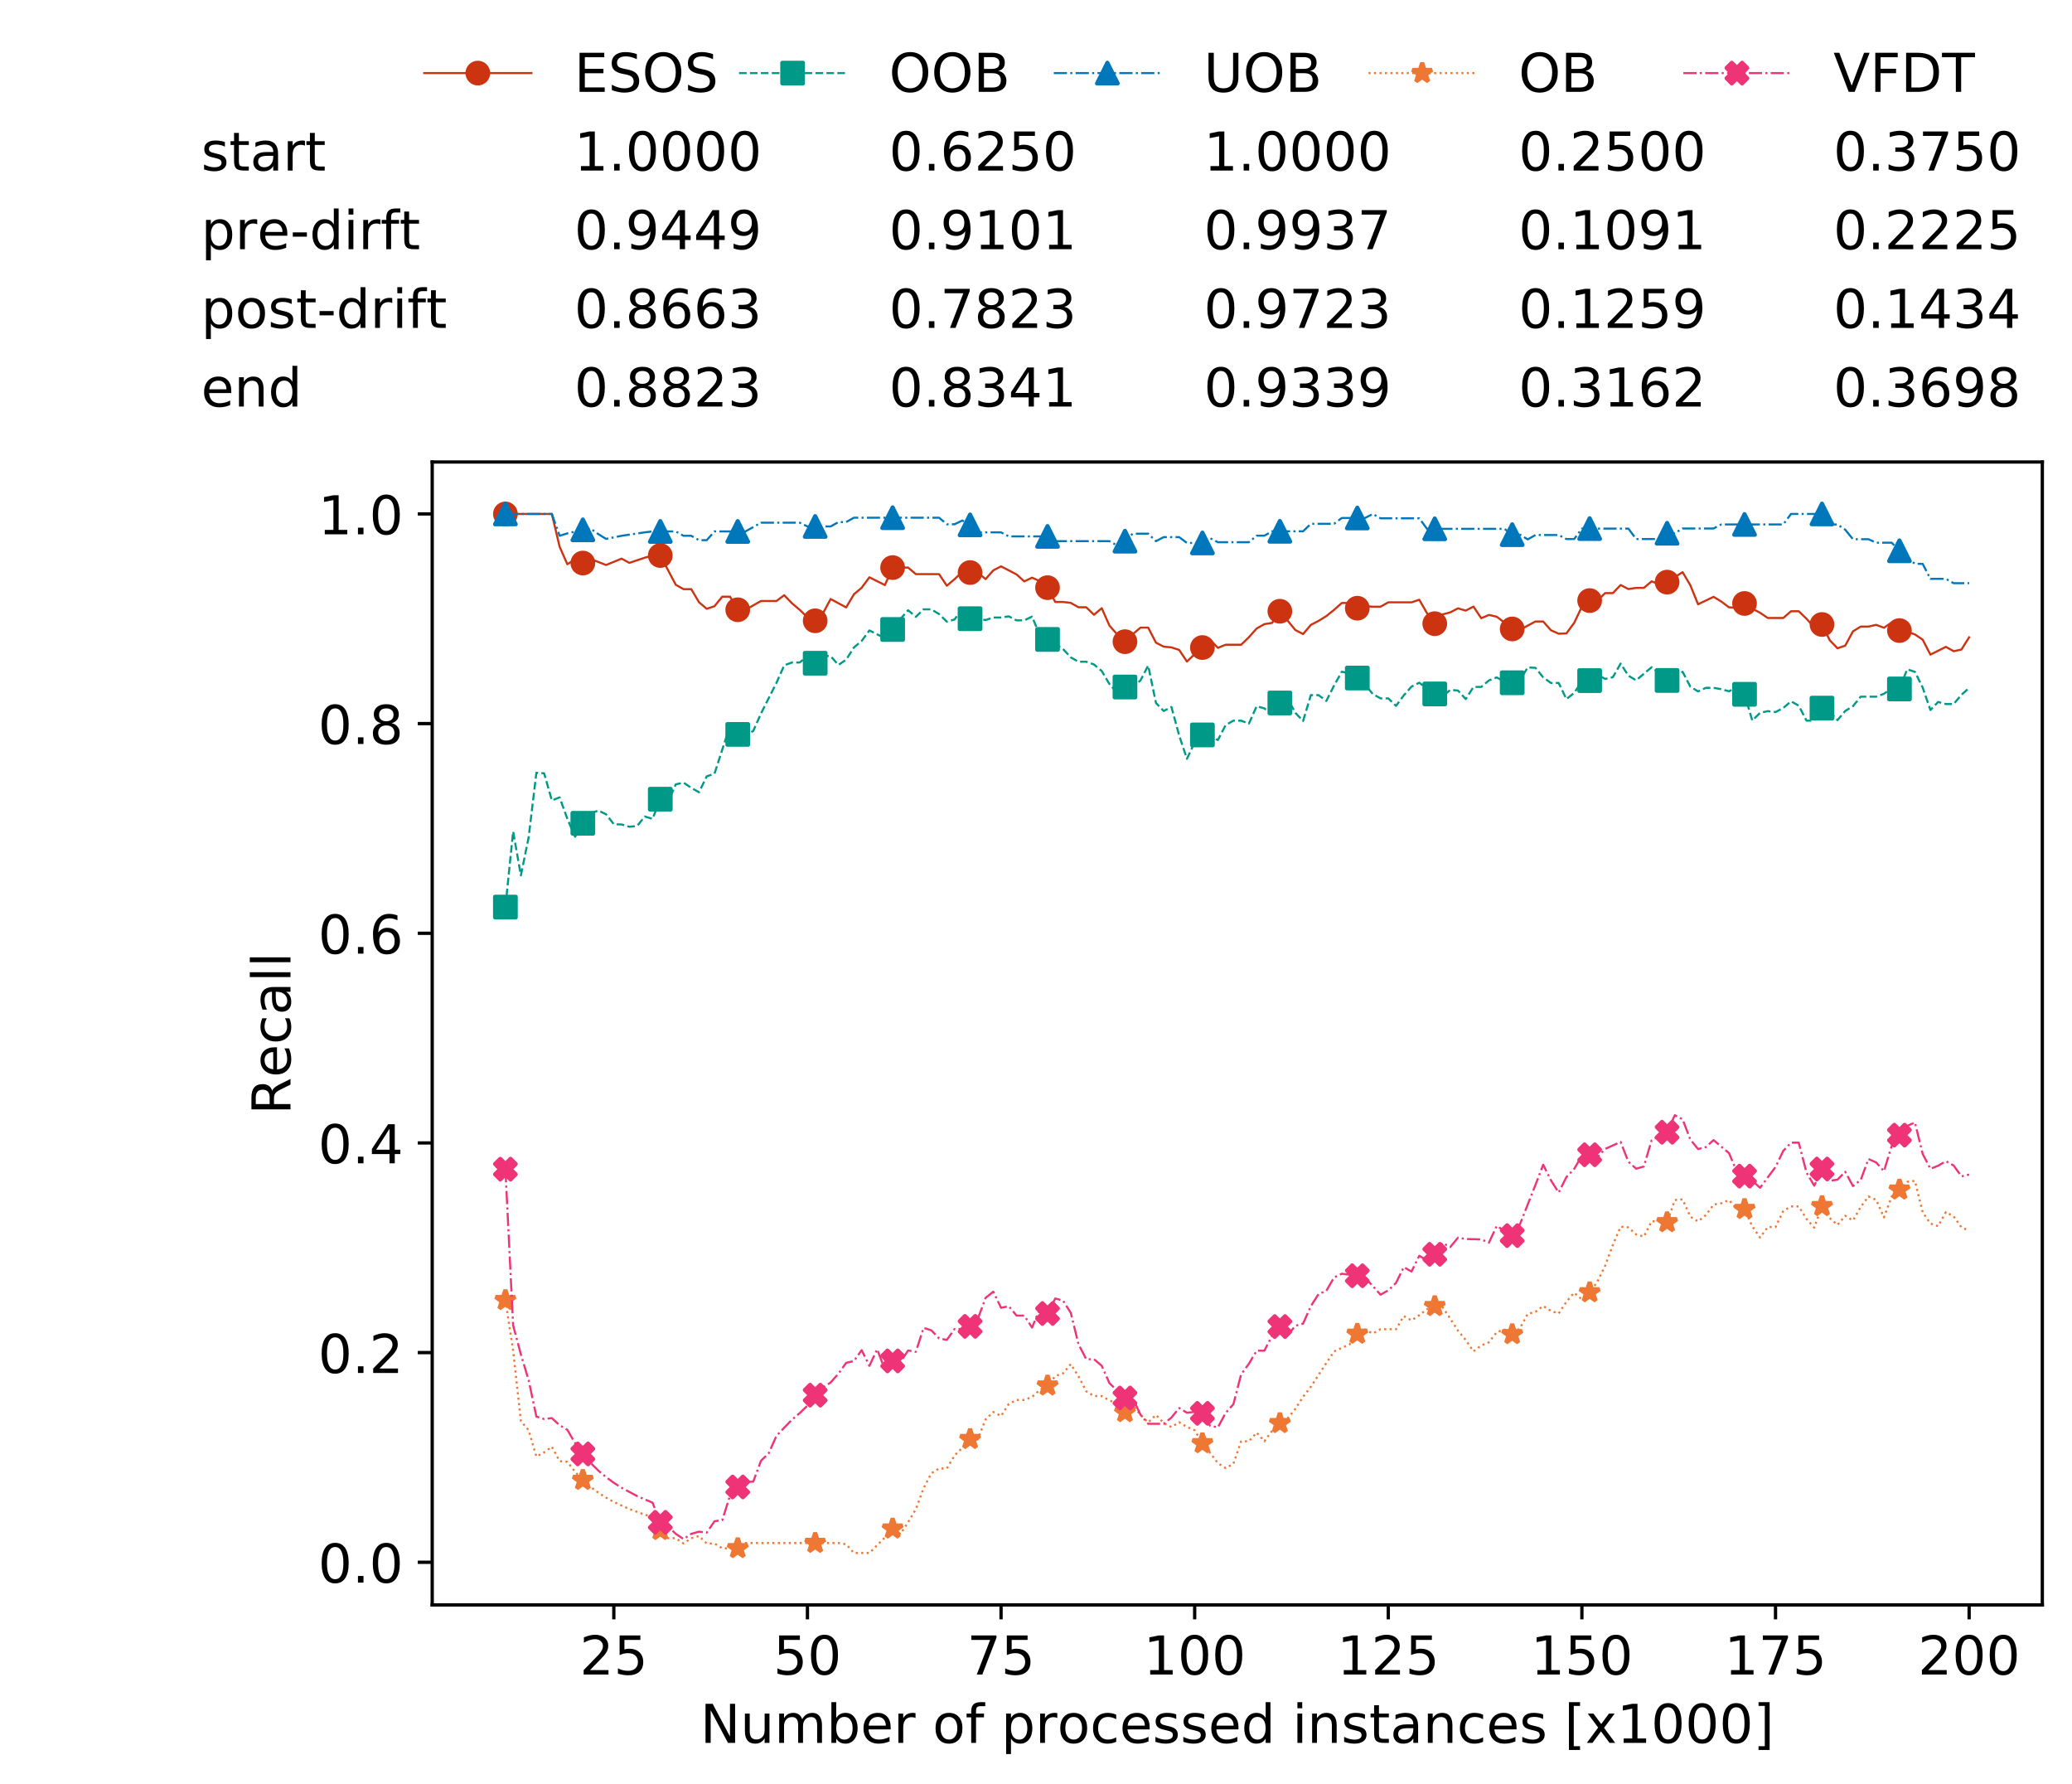 <?xml version="1.0" encoding="utf-8" standalone="no"?>
<!DOCTYPE svg PUBLIC "-//W3C//DTD SVG 1.1//EN"
  "http://www.w3.org/Graphics/SVG/1.1/DTD/svg11.dtd">
<!-- Created with matplotlib (https://matplotlib.org/) -->
<svg height="432.615pt" version="1.1" viewBox="0 0 502.65 432.615" width="502.65pt" xmlns="http://www.w3.org/2000/svg" xmlns:xlink="http://www.w3.org/1999/xlink">
 <defs>
  <style type="text/css">
*{stroke-linecap:butt;stroke-linejoin:round;white-space:pre;}
  </style>
 </defs>
 <g id="figure_1">
  <g id="patch_1">
   <path d="M 0 432.615 
L 502.65 432.615 
L 502.65 0 
L 0 0 
z
" style="fill:#ffffff;"/>
  </g>
  <g id="axes_1">
   <g id="patch_2">
    <path d="M 104.85 389.252 
L 495.45 389.252 
L 495.45 112.052 
L 104.85 112.052 
z
" style="fill:#ffffff;"/>
   </g>
   <g id="matplotlib.axis_1">
    <g id="xtick_1">
     <g id="line2d_1">
      <defs>
       <path d="M 0 0 
L 0 3.5 
" id="m1902755ac2" style="stroke:#000000;stroke-width:0.8;"/>
      </defs>
      <g>
       <use style="stroke:#000000;stroke-width:0.8;" x="148.908" xlink:href="#m1902755ac2" y="389.252"/>
      </g>
     </g>
     <g id="text_1">
      <!-- 25 -->
      <defs>
       <path d="M 19.188 8.297 
L 53.609 8.297 
L 53.609 0 
L 7.328 0 
L 7.328 8.297 
Q 12.938 14.109 22.625 23.891 
Q 32.328 33.688 34.812 36.531 
Q 39.547 41.844 41.422 45.531 
Q 43.312 49.219 43.312 52.781 
Q 43.312 58.594 39.234 62.25 
Q 35.156 65.922 28.609 65.922 
Q 23.969 65.922 18.812 64.312 
Q 13.672 62.703 7.812 59.422 
L 7.812 69.391 
Q 13.766 71.781 18.938 73 
Q 24.125 74.219 28.422 74.219 
Q 39.75 74.219 46.484 68.547 
Q 53.219 62.891 53.219 53.422 
Q 53.219 48.922 51.531 44.891 
Q 49.859 40.875 45.406 35.406 
Q 44.188 33.984 37.641 27.219 
Q 31.109 20.453 19.188 8.297 
z
" id="DejaVuSans-50"/>
       <path d="M 10.797 72.906 
L 49.516 72.906 
L 49.516 64.594 
L 19.828 64.594 
L 19.828 46.734 
Q 21.969 47.469 24.109 47.828 
Q 26.266 48.188 28.422 48.188 
Q 40.625 48.188 47.75 41.5 
Q 54.891 34.812 54.891 23.391 
Q 54.891 11.625 47.562 5.094 
Q 40.234 -1.422 26.906 -1.422 
Q 22.312 -1.422 17.547 -0.641 
Q 12.797 0.141 7.719 1.703 
L 7.719 11.625 
Q 12.109 9.234 16.797 8.062 
Q 21.484 6.891 26.703 6.891 
Q 35.156 6.891 40.078 11.328 
Q 45.016 15.766 45.016 23.391 
Q 45.016 31 40.078 35.438 
Q 35.156 39.891 26.703 39.891 
Q 22.75 39.891 18.812 39.016 
Q 14.891 38.141 10.797 36.281 
z
" id="DejaVuSans-53"/>
      </defs>
      <g transform="translate(140.636 406.13)scale(0.13 -0.13)">
       <use xlink:href="#DejaVuSans-50"/>
       <use x="63.623" xlink:href="#DejaVuSans-53"/>
      </g>
     </g>
    </g>
    <g id="xtick_2">
     <g id="line2d_2">
      <g>
       <use style="stroke:#000000;stroke-width:0.8;" x="195.877" xlink:href="#m1902755ac2" y="389.252"/>
      </g>
     </g>
     <g id="text_2">
      <!-- 50 -->
      <defs>
       <path d="M 31.781 66.406 
Q 24.172 66.406 20.328 58.906 
Q 16.5 51.422 16.5 36.375 
Q 16.5 21.391 20.328 13.891 
Q 24.172 6.391 31.781 6.391 
Q 39.453 6.391 43.281 13.891 
Q 47.125 21.391 47.125 36.375 
Q 47.125 51.422 43.281 58.906 
Q 39.453 66.406 31.781 66.406 
z
M 31.781 74.219 
Q 44.047 74.219 50.516 64.516 
Q 56.984 54.828 56.984 36.375 
Q 56.984 17.969 50.516 8.266 
Q 44.047 -1.422 31.781 -1.422 
Q 19.531 -1.422 13.062 8.266 
Q 6.594 17.969 6.594 36.375 
Q 6.594 54.828 13.062 64.516 
Q 19.531 74.219 31.781 74.219 
z
" id="DejaVuSans-48"/>
      </defs>
      <g transform="translate(187.606 406.13)scale(0.13 -0.13)">
       <use xlink:href="#DejaVuSans-53"/>
       <use x="63.623" xlink:href="#DejaVuSans-48"/>
      </g>
     </g>
    </g>
    <g id="xtick_3">
     <g id="line2d_3">
      <g>
       <use style="stroke:#000000;stroke-width:0.8;" x="242.847" xlink:href="#m1902755ac2" y="389.252"/>
      </g>
     </g>
     <g id="text_3">
      <!-- 75 -->
      <defs>
       <path d="M 8.203 72.906 
L 55.078 72.906 
L 55.078 68.703 
L 28.609 0 
L 18.312 0 
L 43.219 64.594 
L 8.203 64.594 
z
" id="DejaVuSans-55"/>
      </defs>
      <g transform="translate(234.576 406.13)scale(0.13 -0.13)">
       <use xlink:href="#DejaVuSans-55"/>
       <use x="63.623" xlink:href="#DejaVuSans-53"/>
      </g>
     </g>
    </g>
    <g id="xtick_4">
     <g id="line2d_4">
      <g>
       <use style="stroke:#000000;stroke-width:0.8;" x="289.817" xlink:href="#m1902755ac2" y="389.252"/>
      </g>
     </g>
     <g id="text_4">
      <!-- 100 -->
      <defs>
       <path d="M 12.406 8.297 
L 28.516 8.297 
L 28.516 63.922 
L 10.984 60.406 
L 10.984 69.391 
L 28.422 72.906 
L 38.281 72.906 
L 38.281 8.297 
L 54.391 8.297 
L 54.391 0 
L 12.406 0 
z
" id="DejaVuSans-49"/>
      </defs>
      <g transform="translate(277.41 406.13)scale(0.13 -0.13)">
       <use xlink:href="#DejaVuSans-49"/>
       <use x="63.623" xlink:href="#DejaVuSans-48"/>
       <use x="127.246" xlink:href="#DejaVuSans-48"/>
      </g>
     </g>
    </g>
    <g id="xtick_5">
     <g id="line2d_5">
      <g>
       <use style="stroke:#000000;stroke-width:0.8;" x="336.786" xlink:href="#m1902755ac2" y="389.252"/>
      </g>
     </g>
     <g id="text_5">
      <!-- 125 -->
      <g transform="translate(324.379 406.13)scale(0.13 -0.13)">
       <use xlink:href="#DejaVuSans-49"/>
       <use x="63.623" xlink:href="#DejaVuSans-50"/>
       <use x="127.246" xlink:href="#DejaVuSans-53"/>
      </g>
     </g>
    </g>
    <g id="xtick_6">
     <g id="line2d_6">
      <g>
       <use style="stroke:#000000;stroke-width:0.8;" x="383.756" xlink:href="#m1902755ac2" y="389.252"/>
      </g>
     </g>
     <g id="text_6">
      <!-- 150 -->
      <g transform="translate(371.349 406.13)scale(0.13 -0.13)">
       <use xlink:href="#DejaVuSans-49"/>
       <use x="63.623" xlink:href="#DejaVuSans-53"/>
       <use x="127.246" xlink:href="#DejaVuSans-48"/>
      </g>
     </g>
    </g>
    <g id="xtick_7">
     <g id="line2d_7">
      <g>
       <use style="stroke:#000000;stroke-width:0.8;" x="430.726" xlink:href="#m1902755ac2" y="389.252"/>
      </g>
     </g>
     <g id="text_7">
      <!-- 175 -->
      <g transform="translate(418.319 406.13)scale(0.13 -0.13)">
       <use xlink:href="#DejaVuSans-49"/>
       <use x="63.623" xlink:href="#DejaVuSans-55"/>
       <use x="127.246" xlink:href="#DejaVuSans-53"/>
      </g>
     </g>
    </g>
    <g id="xtick_8">
     <g id="line2d_8">
      <g>
       <use style="stroke:#000000;stroke-width:0.8;" x="477.695" xlink:href="#m1902755ac2" y="389.252"/>
      </g>
     </g>
     <g id="text_8">
      <!-- 200 -->
      <g transform="translate(465.289 406.13)scale(0.13 -0.13)">
       <use xlink:href="#DejaVuSans-50"/>
       <use x="63.623" xlink:href="#DejaVuSans-48"/>
       <use x="127.246" xlink:href="#DejaVuSans-48"/>
      </g>
     </g>
    </g>
    <g id="text_9">
     <!-- Number of processed instances [x1000] -->
     <defs>
      <path d="M 9.812 72.906 
L 23.094 72.906 
L 55.422 11.922 
L 55.422 72.906 
L 64.984 72.906 
L 64.984 0 
L 51.703 0 
L 19.391 60.984 
L 19.391 0 
L 9.812 0 
z
" id="DejaVuSans-78"/>
      <path d="M 8.5 21.578 
L 8.5 54.688 
L 17.484 54.688 
L 17.484 21.922 
Q 17.484 14.156 20.5 10.266 
Q 23.531 6.391 29.594 6.391 
Q 36.859 6.391 41.078 11.031 
Q 45.312 15.672 45.312 23.688 
L 45.312 54.688 
L 54.297 54.688 
L 54.297 0 
L 45.312 0 
L 45.312 8.406 
Q 42.047 3.422 37.719 1 
Q 33.406 -1.422 27.688 -1.422 
Q 18.266 -1.422 13.375 4.438 
Q 8.5 10.297 8.5 21.578 
z
M 31.109 56 
z
" id="DejaVuSans-117"/>
      <path d="M 52 44.188 
Q 55.375 50.25 60.062 53.125 
Q 64.75 56 71.094 56 
Q 79.641 56 84.281 50.016 
Q 88.922 44.047 88.922 33.016 
L 88.922 0 
L 79.891 0 
L 79.891 32.719 
Q 79.891 40.578 77.094 44.375 
Q 74.312 48.188 68.609 48.188 
Q 61.625 48.188 57.562 43.547 
Q 53.516 38.922 53.516 30.906 
L 53.516 0 
L 44.484 0 
L 44.484 32.719 
Q 44.484 40.625 41.703 44.406 
Q 38.922 48.188 33.109 48.188 
Q 26.219 48.188 22.156 43.531 
Q 18.109 38.875 18.109 30.906 
L 18.109 0 
L 9.078 0 
L 9.078 54.688 
L 18.109 54.688 
L 18.109 46.188 
Q 21.188 51.219 25.484 53.609 
Q 29.781 56 35.688 56 
Q 41.656 56 45.828 52.969 
Q 50 49.953 52 44.188 
z
" id="DejaVuSans-109"/>
      <path d="M 48.688 27.297 
Q 48.688 37.203 44.609 42.844 
Q 40.531 48.484 33.406 48.484 
Q 26.266 48.484 22.188 42.844 
Q 18.109 37.203 18.109 27.297 
Q 18.109 17.391 22.188 11.75 
Q 26.266 6.109 33.406 6.109 
Q 40.531 6.109 44.609 11.75 
Q 48.688 17.391 48.688 27.297 
z
M 18.109 46.391 
Q 20.953 51.266 25.266 53.625 
Q 29.594 56 35.594 56 
Q 45.562 56 51.781 48.094 
Q 58.016 40.188 58.016 27.297 
Q 58.016 14.406 51.781 6.484 
Q 45.562 -1.422 35.594 -1.422 
Q 29.594 -1.422 25.266 0.953 
Q 20.953 3.328 18.109 8.203 
L 18.109 0 
L 9.078 0 
L 9.078 75.984 
L 18.109 75.984 
z
" id="DejaVuSans-98"/>
      <path d="M 56.203 29.594 
L 56.203 25.203 
L 14.891 25.203 
Q 15.484 15.922 20.484 11.062 
Q 25.484 6.203 34.422 6.203 
Q 39.594 6.203 44.453 7.469 
Q 49.312 8.734 54.109 11.281 
L 54.109 2.781 
Q 49.266 0.734 44.188 -0.344 
Q 39.109 -1.422 33.891 -1.422 
Q 20.797 -1.422 13.156 6.188 
Q 5.516 13.812 5.516 26.812 
Q 5.516 40.234 12.766 48.109 
Q 20.016 56 32.328 56 
Q 43.359 56 49.781 48.891 
Q 56.203 41.797 56.203 29.594 
z
M 47.219 32.234 
Q 47.125 39.594 43.094 43.984 
Q 39.062 48.391 32.422 48.391 
Q 24.906 48.391 20.391 44.141 
Q 15.875 39.891 15.188 32.172 
z
" id="DejaVuSans-101"/>
      <path d="M 41.109 46.297 
Q 39.594 47.172 37.812 47.578 
Q 36.031 48 33.891 48 
Q 26.266 48 22.188 43.047 
Q 18.109 38.094 18.109 28.812 
L 18.109 0 
L 9.078 0 
L 9.078 54.688 
L 18.109 54.688 
L 18.109 46.188 
Q 20.953 51.172 25.484 53.578 
Q 30.031 56 36.531 56 
Q 37.453 56 38.578 55.875 
Q 39.703 55.766 41.062 55.516 
z
" id="DejaVuSans-114"/>
      <path id="DejaVuSans-32"/>
      <path d="M 30.609 48.391 
Q 23.391 48.391 19.188 42.75 
Q 14.984 37.109 14.984 27.297 
Q 14.984 17.484 19.156 11.844 
Q 23.344 6.203 30.609 6.203 
Q 37.797 6.203 41.984 11.859 
Q 46.188 17.531 46.188 27.297 
Q 46.188 37.016 41.984 42.703 
Q 37.797 48.391 30.609 48.391 
z
M 30.609 56 
Q 42.328 56 49.016 48.375 
Q 55.719 40.766 55.719 27.297 
Q 55.719 13.875 49.016 6.219 
Q 42.328 -1.422 30.609 -1.422 
Q 18.844 -1.422 12.172 6.219 
Q 5.516 13.875 5.516 27.297 
Q 5.516 40.766 12.172 48.375 
Q 18.844 56 30.609 56 
z
" id="DejaVuSans-111"/>
      <path d="M 37.109 75.984 
L 37.109 68.5 
L 28.516 68.5 
Q 23.688 68.5 21.797 66.547 
Q 19.922 64.594 19.922 59.516 
L 19.922 54.688 
L 34.719 54.688 
L 34.719 47.703 
L 19.922 47.703 
L 19.922 0 
L 10.891 0 
L 10.891 47.703 
L 2.297 47.703 
L 2.297 54.688 
L 10.891 54.688 
L 10.891 58.5 
Q 10.891 67.625 15.141 71.797 
Q 19.391 75.984 28.609 75.984 
z
" id="DejaVuSans-102"/>
      <path d="M 18.109 8.203 
L 18.109 -20.797 
L 9.078 -20.797 
L 9.078 54.688 
L 18.109 54.688 
L 18.109 46.391 
Q 20.953 51.266 25.266 53.625 
Q 29.594 56 35.594 56 
Q 45.562 56 51.781 48.094 
Q 58.016 40.188 58.016 27.297 
Q 58.016 14.406 51.781 6.484 
Q 45.562 -1.422 35.594 -1.422 
Q 29.594 -1.422 25.266 0.953 
Q 20.953 3.328 18.109 8.203 
z
M 48.688 27.297 
Q 48.688 37.203 44.609 42.844 
Q 40.531 48.484 33.406 48.484 
Q 26.266 48.484 22.188 42.844 
Q 18.109 37.203 18.109 27.297 
Q 18.109 17.391 22.188 11.75 
Q 26.266 6.109 33.406 6.109 
Q 40.531 6.109 44.609 11.75 
Q 48.688 17.391 48.688 27.297 
z
" id="DejaVuSans-112"/>
      <path d="M 48.781 52.594 
L 48.781 44.188 
Q 44.969 46.297 41.141 47.344 
Q 37.312 48.391 33.406 48.391 
Q 24.656 48.391 19.812 42.844 
Q 14.984 37.312 14.984 27.297 
Q 14.984 17.281 19.812 11.734 
Q 24.656 6.203 33.406 6.203 
Q 37.312 6.203 41.141 7.25 
Q 44.969 8.297 48.781 10.406 
L 48.781 2.094 
Q 45.016 0.344 40.984 -0.531 
Q 36.969 -1.422 32.422 -1.422 
Q 20.062 -1.422 12.781 6.344 
Q 5.516 14.109 5.516 27.297 
Q 5.516 40.672 12.859 48.328 
Q 20.219 56 33.016 56 
Q 37.156 56 41.109 55.141 
Q 45.062 54.297 48.781 52.594 
z
" id="DejaVuSans-99"/>
      <path d="M 44.281 53.078 
L 44.281 44.578 
Q 40.484 46.531 36.375 47.5 
Q 32.281 48.484 27.875 48.484 
Q 21.188 48.484 17.844 46.438 
Q 14.5 44.391 14.5 40.281 
Q 14.5 37.156 16.891 35.375 
Q 19.281 33.594 26.516 31.984 
L 29.594 31.297 
Q 39.156 29.25 43.188 25.516 
Q 47.219 21.781 47.219 15.094 
Q 47.219 7.469 41.188 3.016 
Q 35.156 -1.422 24.609 -1.422 
Q 20.219 -1.422 15.453 -0.562 
Q 10.688 0.297 5.422 2 
L 5.422 11.281 
Q 10.406 8.688 15.234 7.391 
Q 20.062 6.109 24.812 6.109 
Q 31.156 6.109 34.562 8.281 
Q 37.984 10.453 37.984 14.406 
Q 37.984 18.062 35.516 20.016 
Q 33.062 21.969 24.703 23.781 
L 21.578 24.516 
Q 13.234 26.266 9.516 29.906 
Q 5.812 33.547 5.812 39.891 
Q 5.812 47.609 11.281 51.797 
Q 16.75 56 26.812 56 
Q 31.781 56 36.172 55.266 
Q 40.578 54.547 44.281 53.078 
z
" id="DejaVuSans-115"/>
      <path d="M 45.406 46.391 
L 45.406 75.984 
L 54.391 75.984 
L 54.391 0 
L 45.406 0 
L 45.406 8.203 
Q 42.578 3.328 38.25 0.953 
Q 33.938 -1.422 27.875 -1.422 
Q 17.969 -1.422 11.734 6.484 
Q 5.516 14.406 5.516 27.297 
Q 5.516 40.188 11.734 48.094 
Q 17.969 56 27.875 56 
Q 33.938 56 38.25 53.625 
Q 42.578 51.266 45.406 46.391 
z
M 14.797 27.297 
Q 14.797 17.391 18.875 11.75 
Q 22.953 6.109 30.078 6.109 
Q 37.203 6.109 41.297 11.75 
Q 45.406 17.391 45.406 27.297 
Q 45.406 37.203 41.297 42.844 
Q 37.203 48.484 30.078 48.484 
Q 22.953 48.484 18.875 42.844 
Q 14.797 37.203 14.797 27.297 
z
" id="DejaVuSans-100"/>
      <path d="M 9.422 54.688 
L 18.406 54.688 
L 18.406 0 
L 9.422 0 
z
M 9.422 75.984 
L 18.406 75.984 
L 18.406 64.594 
L 9.422 64.594 
z
" id="DejaVuSans-105"/>
      <path d="M 54.891 33.016 
L 54.891 0 
L 45.906 0 
L 45.906 32.719 
Q 45.906 40.484 42.875 44.328 
Q 39.844 48.188 33.797 48.188 
Q 26.516 48.188 22.312 43.547 
Q 18.109 38.922 18.109 30.906 
L 18.109 0 
L 9.078 0 
L 9.078 54.688 
L 18.109 54.688 
L 18.109 46.188 
Q 21.344 51.125 25.703 53.562 
Q 30.078 56 35.797 56 
Q 45.219 56 50.047 50.172 
Q 54.891 44.344 54.891 33.016 
z
" id="DejaVuSans-110"/>
      <path d="M 18.312 70.219 
L 18.312 54.688 
L 36.812 54.688 
L 36.812 47.703 
L 18.312 47.703 
L 18.312 18.016 
Q 18.312 11.328 20.141 9.422 
Q 21.969 7.516 27.594 7.516 
L 36.812 7.516 
L 36.812 0 
L 27.594 0 
Q 17.188 0 13.234 3.875 
Q 9.281 7.766 9.281 18.016 
L 9.281 47.703 
L 2.688 47.703 
L 2.688 54.688 
L 9.281 54.688 
L 9.281 70.219 
z
" id="DejaVuSans-116"/>
      <path d="M 34.281 27.484 
Q 23.391 27.484 19.188 25 
Q 14.984 22.516 14.984 16.5 
Q 14.984 11.719 18.141 8.906 
Q 21.297 6.109 26.703 6.109 
Q 34.188 6.109 38.703 11.406 
Q 43.219 16.703 43.219 25.484 
L 43.219 27.484 
z
M 52.203 31.203 
L 52.203 0 
L 43.219 0 
L 43.219 8.297 
Q 40.141 3.328 35.547 0.953 
Q 30.953 -1.422 24.312 -1.422 
Q 15.922 -1.422 10.953 3.297 
Q 6 8.016 6 15.922 
Q 6 25.141 12.172 29.828 
Q 18.359 34.516 30.609 34.516 
L 43.219 34.516 
L 43.219 35.406 
Q 43.219 41.609 39.141 45 
Q 35.062 48.391 27.688 48.391 
Q 23 48.391 18.547 47.266 
Q 14.109 46.141 10.016 43.891 
L 10.016 52.203 
Q 14.938 54.109 19.578 55.047 
Q 24.219 56 28.609 56 
Q 40.484 56 46.344 49.844 
Q 52.203 43.703 52.203 31.203 
z
" id="DejaVuSans-97"/>
      <path d="M 8.594 75.984 
L 29.297 75.984 
L 29.297 69 
L 17.578 69 
L 17.578 -6.203 
L 29.297 -6.203 
L 29.297 -13.188 
L 8.594 -13.188 
z
" id="DejaVuSans-91"/>
      <path d="M 54.891 54.688 
L 35.109 28.078 
L 55.906 0 
L 45.312 0 
L 29.391 21.484 
L 13.484 0 
L 2.875 0 
L 24.125 28.609 
L 4.688 54.688 
L 15.281 54.688 
L 29.781 35.203 
L 44.281 54.688 
z
" id="DejaVuSans-120"/>
      <path d="M 30.422 75.984 
L 30.422 -13.188 
L 9.719 -13.188 
L 9.719 -6.203 
L 21.391 -6.203 
L 21.391 69 
L 9.719 69 
L 9.719 75.984 
z
" id="DejaVuSans-93"/>
     </defs>
     <g transform="translate(169.881 422.711)scale(0.13 -0.13)">
      <use xlink:href="#DejaVuSans-78"/>
      <use x="74.805" xlink:href="#DejaVuSans-117"/>
      <use x="138.184" xlink:href="#DejaVuSans-109"/>
      <use x="235.596" xlink:href="#DejaVuSans-98"/>
      <use x="299.072" xlink:href="#DejaVuSans-101"/>
      <use x="360.596" xlink:href="#DejaVuSans-114"/>
      <use x="401.709" xlink:href="#DejaVuSans-32"/>
      <use x="433.496" xlink:href="#DejaVuSans-111"/>
      <use x="494.678" xlink:href="#DejaVuSans-102"/>
      <use x="529.883" xlink:href="#DejaVuSans-32"/>
      <use x="561.67" xlink:href="#DejaVuSans-112"/>
      <use x="625.146" xlink:href="#DejaVuSans-114"/>
      <use x="666.229" xlink:href="#DejaVuSans-111"/>
      <use x="727.41" xlink:href="#DejaVuSans-99"/>
      <use x="782.391" xlink:href="#DejaVuSans-101"/>
      <use x="843.914" xlink:href="#DejaVuSans-115"/>
      <use x="896.014" xlink:href="#DejaVuSans-115"/>
      <use x="948.113" xlink:href="#DejaVuSans-101"/>
      <use x="1009.637" xlink:href="#DejaVuSans-100"/>
      <use x="1073.113" xlink:href="#DejaVuSans-32"/>
      <use x="1104.9" xlink:href="#DejaVuSans-105"/>
      <use x="1132.684" xlink:href="#DejaVuSans-110"/>
      <use x="1196.062" xlink:href="#DejaVuSans-115"/>
      <use x="1248.162" xlink:href="#DejaVuSans-116"/>
      <use x="1287.371" xlink:href="#DejaVuSans-97"/>
      <use x="1348.65" xlink:href="#DejaVuSans-110"/>
      <use x="1412.029" xlink:href="#DejaVuSans-99"/>
      <use x="1467.01" xlink:href="#DejaVuSans-101"/>
      <use x="1528.533" xlink:href="#DejaVuSans-115"/>
      <use x="1580.633" xlink:href="#DejaVuSans-32"/>
      <use x="1612.42" xlink:href="#DejaVuSans-91"/>
      <use x="1651.434" xlink:href="#DejaVuSans-120"/>
      <use x="1710.613" xlink:href="#DejaVuSans-49"/>
      <use x="1774.236" xlink:href="#DejaVuSans-48"/>
      <use x="1837.859" xlink:href="#DejaVuSans-48"/>
      <use x="1901.482" xlink:href="#DejaVuSans-48"/>
      <use x="1965.105" xlink:href="#DejaVuSans-93"/>
     </g>
    </g>
   </g>
   <g id="matplotlib.axis_2">
    <g id="ytick_1">
     <g id="line2d_9">
      <defs>
       <path d="M 0 0 
L -3.5 0 
" id="m96ba1f4b25" style="stroke:#000000;stroke-width:0.8;"/>
      </defs>
      <g>
       <use style="stroke:#000000;stroke-width:0.8;" x="104.85" xlink:href="#m96ba1f4b25" y="378.901"/>
      </g>
     </g>
     <g id="text_10">
      <!-- 0.0 -->
      <defs>
       <path d="M 10.688 12.406 
L 21 12.406 
L 21 0 
L 10.688 0 
z
" id="DejaVuSans-46"/>
      </defs>
      <g transform="translate(77.176 383.84)scale(0.13 -0.13)">
       <use xlink:href="#DejaVuSans-48"/>
       <use x="63.623" xlink:href="#DejaVuSans-46"/>
       <use x="95.41" xlink:href="#DejaVuSans-48"/>
      </g>
     </g>
    </g>
    <g id="ytick_2">
     <g id="line2d_10">
      <g>
       <use style="stroke:#000000;stroke-width:0.8;" x="104.85" xlink:href="#m96ba1f4b25" y="328.051"/>
      </g>
     </g>
     <g id="text_11">
      <!-- 0.2 -->
      <g transform="translate(77.176 332.99)scale(0.13 -0.13)">
       <use xlink:href="#DejaVuSans-48"/>
       <use x="63.623" xlink:href="#DejaVuSans-46"/>
       <use x="95.41" xlink:href="#DejaVuSans-50"/>
      </g>
     </g>
    </g>
    <g id="ytick_3">
     <g id="line2d_11">
      <g>
       <use style="stroke:#000000;stroke-width:0.8;" x="104.85" xlink:href="#m96ba1f4b25" y="277.201"/>
      </g>
     </g>
     <g id="text_12">
      <!-- 0.4 -->
      <defs>
       <path d="M 37.797 64.312 
L 12.891 25.391 
L 37.797 25.391 
z
M 35.203 72.906 
L 47.609 72.906 
L 47.609 25.391 
L 58.016 25.391 
L 58.016 17.188 
L 47.609 17.188 
L 47.609 0 
L 37.797 0 
L 37.797 17.188 
L 4.891 17.188 
L 4.891 26.703 
z
" id="DejaVuSans-52"/>
      </defs>
      <g transform="translate(77.176 282.14)scale(0.13 -0.13)">
       <use xlink:href="#DejaVuSans-48"/>
       <use x="63.623" xlink:href="#DejaVuSans-46"/>
       <use x="95.41" xlink:href="#DejaVuSans-52"/>
      </g>
     </g>
    </g>
    <g id="ytick_4">
     <g id="line2d_12">
      <g>
       <use style="stroke:#000000;stroke-width:0.8;" x="104.85" xlink:href="#m96ba1f4b25" y="226.351"/>
      </g>
     </g>
     <g id="text_13">
      <!-- 0.6 -->
      <defs>
       <path d="M 33.016 40.375 
Q 26.375 40.375 22.484 35.828 
Q 18.609 31.297 18.609 23.391 
Q 18.609 15.531 22.484 10.953 
Q 26.375 6.391 33.016 6.391 
Q 39.656 6.391 43.531 10.953 
Q 47.406 15.531 47.406 23.391 
Q 47.406 31.297 43.531 35.828 
Q 39.656 40.375 33.016 40.375 
z
M 52.594 71.297 
L 52.594 62.312 
Q 48.875 64.062 45.094 64.984 
Q 41.312 65.922 37.594 65.922 
Q 27.828 65.922 22.672 59.328 
Q 17.531 52.734 16.797 39.406 
Q 19.672 43.656 24.016 45.922 
Q 28.375 48.188 33.594 48.188 
Q 44.578 48.188 50.953 41.516 
Q 57.328 34.859 57.328 23.391 
Q 57.328 12.156 50.688 5.359 
Q 44.047 -1.422 33.016 -1.422 
Q 20.359 -1.422 13.672 8.266 
Q 6.984 17.969 6.984 36.375 
Q 6.984 53.656 15.188 63.938 
Q 23.391 74.219 37.203 74.219 
Q 40.922 74.219 44.703 73.484 
Q 48.484 72.75 52.594 71.297 
z
" id="DejaVuSans-54"/>
      </defs>
      <g transform="translate(77.176 231.29)scale(0.13 -0.13)">
       <use xlink:href="#DejaVuSans-48"/>
       <use x="63.623" xlink:href="#DejaVuSans-46"/>
       <use x="95.41" xlink:href="#DejaVuSans-54"/>
      </g>
     </g>
    </g>
    <g id="ytick_5">
     <g id="line2d_13">
      <g>
       <use style="stroke:#000000;stroke-width:0.8;" x="104.85" xlink:href="#m96ba1f4b25" y="175.502"/>
      </g>
     </g>
     <g id="text_14">
      <!-- 0.8 -->
      <defs>
       <path d="M 31.781 34.625 
Q 24.75 34.625 20.719 30.859 
Q 16.703 27.094 16.703 20.516 
Q 16.703 13.922 20.719 10.156 
Q 24.75 6.391 31.781 6.391 
Q 38.812 6.391 42.859 10.172 
Q 46.922 13.969 46.922 20.516 
Q 46.922 27.094 42.891 30.859 
Q 38.875 34.625 31.781 34.625 
z
M 21.922 38.812 
Q 15.578 40.375 12.031 44.719 
Q 8.5 49.078 8.5 55.328 
Q 8.5 64.062 14.719 69.141 
Q 20.953 74.219 31.781 74.219 
Q 42.672 74.219 48.875 69.141 
Q 55.078 64.062 55.078 55.328 
Q 55.078 49.078 51.531 44.719 
Q 48 40.375 41.703 38.812 
Q 48.828 37.156 52.797 32.312 
Q 56.781 27.484 56.781 20.516 
Q 56.781 9.906 50.312 4.234 
Q 43.844 -1.422 31.781 -1.422 
Q 19.734 -1.422 13.25 4.234 
Q 6.781 9.906 6.781 20.516 
Q 6.781 27.484 10.781 32.312 
Q 14.797 37.156 21.922 38.812 
z
M 18.312 54.391 
Q 18.312 48.734 21.844 45.562 
Q 25.391 42.391 31.781 42.391 
Q 38.141 42.391 41.719 45.562 
Q 45.312 48.734 45.312 54.391 
Q 45.312 60.062 41.719 63.234 
Q 38.141 66.406 31.781 66.406 
Q 25.391 66.406 21.844 63.234 
Q 18.312 60.062 18.312 54.391 
z
" id="DejaVuSans-56"/>
      </defs>
      <g transform="translate(77.176 180.441)scale(0.13 -0.13)">
       <use xlink:href="#DejaVuSans-48"/>
       <use x="63.623" xlink:href="#DejaVuSans-46"/>
       <use x="95.41" xlink:href="#DejaVuSans-56"/>
      </g>
     </g>
    </g>
    <g id="ytick_6">
     <g id="line2d_14">
      <g>
       <use style="stroke:#000000;stroke-width:0.8;" x="104.85" xlink:href="#m96ba1f4b25" y="124.652"/>
      </g>
     </g>
     <g id="text_15">
      <!-- 1.0 -->
      <g transform="translate(77.176 129.591)scale(0.13 -0.13)">
       <use xlink:href="#DejaVuSans-49"/>
       <use x="63.623" xlink:href="#DejaVuSans-46"/>
       <use x="95.41" xlink:href="#DejaVuSans-48"/>
      </g>
     </g>
    </g>
    <g id="text_16">
     <!-- Recall -->
     <defs>
      <path d="M 44.391 34.188 
Q 47.562 33.109 50.562 29.594 
Q 53.562 26.078 56.594 19.922 
L 66.609 0 
L 56 0 
L 46.688 18.703 
Q 43.062 26.031 39.672 28.422 
Q 36.281 30.812 30.422 30.812 
L 19.672 30.812 
L 19.672 0 
L 9.812 0 
L 9.812 72.906 
L 32.078 72.906 
Q 44.578 72.906 50.734 67.672 
Q 56.891 62.453 56.891 51.906 
Q 56.891 45.016 53.688 40.469 
Q 50.484 35.938 44.391 34.188 
z
M 19.672 64.797 
L 19.672 38.922 
L 32.078 38.922 
Q 39.203 38.922 42.844 42.219 
Q 46.484 45.516 46.484 51.906 
Q 46.484 58.297 42.844 61.547 
Q 39.203 64.797 32.078 64.797 
z
" id="DejaVuSans-82"/>
      <path d="M 9.422 75.984 
L 18.406 75.984 
L 18.406 0 
L 9.422 0 
z
" id="DejaVuSans-108"/>
     </defs>
     <g transform="translate(70.472 270.333)rotate(-90)scale(0.13 -0.13)">
      <use xlink:href="#DejaVuSans-82"/>
      <use x="69.42" xlink:href="#DejaVuSans-101"/>
      <use x="130.943" xlink:href="#DejaVuSans-99"/>
      <use x="185.924" xlink:href="#DejaVuSans-97"/>
      <use x="247.203" xlink:href="#DejaVuSans-108"/>
      <use x="274.986" xlink:href="#DejaVuSans-108"/>
     </g>
    </g>
   </g>
   <g id="line2d_15"/>
   <g id="line2d_16"/>
   <g id="line2d_17"/>
   <g id="line2d_18"/>
   <g id="line2d_19"/>
   <g id="line2d_20">
    <path clip-path="url(#p3f6741de27)" d="M 122.605 124.652 
L 133.877 124.652 
L 135.756 132.597 
L 137.635 136.851 
L 139.514 135.631 
L 141.392 136.559 
L 143.271 135.567 
L 147.029 137.034 
L 150.786 135.486 
L 152.665 136.511 
L 156.423 135.262 
L 158.302 134.732 
L 160.18 134.732 
L 163.938 141.831 
L 165.817 142.89 
L 167.695 142.89 
L 169.574 146.069 
L 171.453 147.658 
L 173.332 147.022 
L 175.211 144.711 
L 177.089 144.711 
L 178.968 147.889 
L 180.847 147.889 
L 184.605 145.77 
L 188.362 145.77 
L 190.241 144.357 
L 192.12 146.313 
L 193.998 147.902 
L 195.877 149.718 
L 197.756 150.566 
L 199.635 148.75 
L 201.514 145.283 
L 205.271 147.32 
L 207.15 144.142 
L 209.029 142.553 
L 210.908 140.01 
L 214.665 141.896 
L 216.544 137.659 
L 220.302 137.659 
L 222.18 139.248 
L 227.817 139.248 
L 229.695 142.059 
L 231.574 140.47 
L 233.453 138.654 
L 235.332 138.866 
L 237.211 138.866 
L 239.089 140.455 
L 240.968 138.336 
L 242.847 137.358 
L 246.605 139.314 
L 248.483 141.009 
L 250.362 140.101 
L 252.241 140.939 
L 254.12 142.528 
L 255.998 145.995 
L 257.877 145.995 
L 259.756 146.222 
L 261.635 147.282 
L 263.514 147.282 
L 265.392 149.098 
L 267.271 147.509 
L 269.15 151.746 
L 271.029 153.865 
L 272.908 155.631 
L 274.786 153.815 
L 276.665 152.226 
L 278.544 152.226 
L 280.423 155.858 
L 282.302 156.836 
L 284.18 157.013 
L 286.059 157.63 
L 287.938 160.455 
L 289.817 158.639 
L 291.695 157.05 
L 293.574 155.172 
L 295.453 157.127 
L 297.332 156.371 
L 301.089 156.371 
L 302.968 154.555 
L 304.847 152.436 
L 306.726 151.377 
L 308.605 151.074 
L 310.483 148.249 
L 314.241 152.804 
L 316.12 153.781 
L 317.998 151.562 
L 319.877 150.584 
L 321.756 149.428 
L 323.635 147.911 
L 325.514 146.242 
L 327.392 146.242 
L 329.271 147.513 
L 331.15 146.984 
L 333.029 147.147 
L 334.908 147.147 
L 336.786 146.087 
L 342.423 146.087 
L 344.302 145.452 
L 346.18 148.721 
L 348.059 151.263 
L 349.938 149.02 
L 351.817 148.524 
L 353.695 147.547 
L 355.574 148.09 
L 357.453 147.112 
L 359.332 149.937 
L 361.211 149.142 
L 363.089 149.576 
L 364.968 150.988 
L 366.847 152.542 
L 368.726 152.754 
L 372.483 150.731 
L 374.362 150.731 
L 376.241 152.85 
L 378.12 153.698 
L 379.998 153.616 
L 381.877 151.074 
L 383.756 147.144 
L 385.635 145.661 
L 387.514 145.661 
L 389.392 143.845 
L 391.271 143.845 
L 393.15 141.889 
L 395.029 142.867 
L 396.908 142.585 
L 398.786 142.585 
L 400.665 140.996 
L 402.544 141.702 
L 404.423 141.188 
L 408.18 138.761 
L 410.059 141.94 
L 411.938 146.562 
L 415.695 144.752 
L 417.574 145.893 
L 419.453 147.305 
L 421.332 147.421 
L 423.211 146.361 
L 425.089 147.633 
L 426.968 148.61 
L 428.847 149.882 
L 432.605 149.882 
L 434.483 148.247 
L 436.362 148.247 
L 438.241 150.063 
L 440.12 152.182 
L 441.998 151.46 
L 443.877 155.273 
L 445.756 157.229 
L 447.635 156.594 
L 449.514 153.127 
L 451.392 151.971 
L 453.271 151.971 
L 455.15 151.547 
L 457.029 152.253 
L 458.908 150.982 
L 460.786 152.938 
L 462.665 153.256 
L 464.544 153.867 
L 466.423 155.138 
L 468.302 158.77 
L 472.059 156.884 
L 473.938 157.944 
L 475.817 157.54 
L 477.695 154.574 
L 477.695 154.574 
" style="fill:none;stroke:#cc3311;stroke-linecap:square;stroke-width:0.5;"/>
    <defs>
     <path d="M 0 2.5 
C 0.663 2.5 1.299 2.237 1.768 1.768 
C 2.237 1.299 2.5 0.663 2.5 0 
C 2.5 -0.663 2.237 -1.299 1.768 -1.768 
C 1.299 -2.237 0.663 -2.5 0 -2.5 
C -0.663 -2.5 -1.299 -2.237 -1.768 -1.768 
C -2.237 -1.299 -2.5 -0.663 -2.5 0 
C -2.5 0.663 -2.237 1.299 -1.768 1.768 
C -1.299 2.237 -0.663 2.5 0 2.5 
z
" id="m81b61d1042" style="stroke:#cc3311;"/>
    </defs>
    <g clip-path="url(#p3f6741de27)">
     <use style="fill:#cc3311;stroke:#cc3311;" x="122.605" xlink:href="#m81b61d1042" y="124.652"/>
     <use style="fill:#cc3311;stroke:#cc3311;" x="141.392" xlink:href="#m81b61d1042" y="136.559"/>
     <use style="fill:#cc3311;stroke:#cc3311;" x="160.18" xlink:href="#m81b61d1042" y="134.732"/>
     <use style="fill:#cc3311;stroke:#cc3311;" x="178.968" xlink:href="#m81b61d1042" y="147.889"/>
     <use style="fill:#cc3311;stroke:#cc3311;" x="197.756" xlink:href="#m81b61d1042" y="150.566"/>
     <use style="fill:#cc3311;stroke:#cc3311;" x="216.544" xlink:href="#m81b61d1042" y="137.659"/>
     <use style="fill:#cc3311;stroke:#cc3311;" x="235.332" xlink:href="#m81b61d1042" y="138.866"/>
     <use style="fill:#cc3311;stroke:#cc3311;" x="254.12" xlink:href="#m81b61d1042" y="142.528"/>
     <use style="fill:#cc3311;stroke:#cc3311;" x="272.908" xlink:href="#m81b61d1042" y="155.631"/>
     <use style="fill:#cc3311;stroke:#cc3311;" x="291.695" xlink:href="#m81b61d1042" y="157.05"/>
     <use style="fill:#cc3311;stroke:#cc3311;" x="310.483" xlink:href="#m81b61d1042" y="148.249"/>
     <use style="fill:#cc3311;stroke:#cc3311;" x="329.271" xlink:href="#m81b61d1042" y="147.513"/>
     <use style="fill:#cc3311;stroke:#cc3311;" x="348.059" xlink:href="#m81b61d1042" y="151.263"/>
     <use style="fill:#cc3311;stroke:#cc3311;" x="366.847" xlink:href="#m81b61d1042" y="152.542"/>
     <use style="fill:#cc3311;stroke:#cc3311;" x="385.635" xlink:href="#m81b61d1042" y="145.661"/>
     <use style="fill:#cc3311;stroke:#cc3311;" x="404.423" xlink:href="#m81b61d1042" y="141.188"/>
     <use style="fill:#cc3311;stroke:#cc3311;" x="423.211" xlink:href="#m81b61d1042" y="146.361"/>
     <use style="fill:#cc3311;stroke:#cc3311;" x="441.998" xlink:href="#m81b61d1042" y="151.46"/>
     <use style="fill:#cc3311;stroke:#cc3311;" x="460.786" xlink:href="#m81b61d1042" y="152.938"/>
    </g>
   </g>
   <g id="line2d_21"/>
   <g id="line2d_22"/>
   <g id="line2d_23"/>
   <g id="line2d_24"/>
   <g id="line2d_25">
    <path clip-path="url(#p3f6741de27)" d="M 122.605 219.995 
L 124.483 201.66 
L 126.362 212.312 
L 128.241 203.109 
L 130.12 187.418 
L 131.998 187.551 
L 133.877 194.131 
L 135.756 193.392 
L 137.635 198.595 
L 139.514 202.935 
L 141.392 199.671 
L 143.271 197.271 
L 145.15 196.575 
L 147.029 197.491 
L 148.908 199.899 
L 150.786 199.963 
L 152.665 200.519 
L 154.544 200.339 
L 156.423 198.029 
L 158.302 198.597 
L 160.18 193.83 
L 162.059 194.529 
L 163.938 190.236 
L 165.817 189.812 
L 167.695 191.083 
L 169.574 192.143 
L 171.453 188.284 
L 173.332 187.648 
L 177.089 176.002 
L 178.968 178.121 
L 180.847 178.352 
L 182.726 177.293 
L 184.605 173.055 
L 188.362 165.61 
L 190.241 161.372 
L 192.12 160.674 
L 193.998 160.674 
L 195.877 159.16 
L 197.756 160.855 
L 199.635 159.039 
L 201.514 159.155 
L 203.392 161.273 
L 205.271 160.002 
L 207.15 157.036 
L 209.029 155.447 
L 210.908 152.904 
L 214.665 154.79 
L 216.544 152.672 
L 218.423 150.129 
L 220.302 148.01 
L 222.18 149.599 
L 224.059 147.783 
L 225.938 147.783 
L 227.817 148.939 
L 229.695 150.773 
L 231.574 150.243 
L 233.453 147.519 
L 235.332 150.061 
L 237.211 150.061 
L 239.089 150.379 
L 240.968 149.774 
L 242.847 149.774 
L 244.726 149.48 
L 246.605 150.458 
L 248.483 150.458 
L 250.362 149.55 
L 252.241 154.021 
L 255.998 156.236 
L 257.877 157.391 
L 259.756 159.434 
L 261.635 160.494 
L 263.514 160.494 
L 265.392 161.154 
L 267.271 162.743 
L 269.15 165.921 
L 271.029 168.04 
L 272.908 166.628 
L 274.786 166.628 
L 276.665 165.038 
L 278.544 161.406 
L 280.423 170.487 
L 282.302 172.442 
L 284.18 171.465 
L 286.059 178.399 
L 287.938 184.049 
L 289.817 180.013 
L 291.695 178.247 
L 293.574 178.681 
L 295.453 179.481 
L 297.332 175.849 
L 299.211 174.789 
L 301.089 174.789 
L 302.968 175.516 
L 304.847 171.278 
L 306.726 171.808 
L 308.605 173.321 
L 310.483 170.496 
L 312.362 169.428 
L 314.241 172.895 
L 316.12 174.851 
L 317.998 168.595 
L 319.877 168.595 
L 321.756 170.008 
L 323.635 166.252 
L 325.514 162.913 
L 327.392 163.317 
L 329.271 164.447 
L 331.15 166.036 
L 333.029 168.318 
L 334.908 169.377 
L 336.786 169.377 
L 338.665 171.193 
L 340.544 168.651 
L 342.423 166.532 
L 344.302 165.578 
L 346.18 167.031 
L 348.059 168.303 
L 349.938 168.967 
L 351.817 167.316 
L 353.695 167.479 
L 355.574 169.544 
L 357.453 166.61 
L 359.332 166.61 
L 361.211 165.021 
L 363.089 164.299 
L 364.968 165.308 
L 366.847 165.59 
L 368.726 164.954 
L 370.605 161.873 
L 372.483 161.969 
L 374.362 164.28 
L 376.241 165.642 
L 378.12 165.642 
L 379.998 169.554 
L 381.877 168.052 
L 383.756 165.278 
L 385.635 165.066 
L 387.514 163.654 
L 389.392 164.662 
L 391.271 164.239 
L 393.15 160.938 
L 395.029 163.872 
L 396.908 165.002 
L 400.665 161.824 
L 402.544 163.236 
L 404.423 165.034 
L 406.302 164.081 
L 408.18 162.925 
L 410.059 166.536 
L 411.938 167.692 
L 413.817 166.825 
L 415.695 166.825 
L 417.574 167.151 
L 419.453 167.665 
L 421.332 166.625 
L 423.211 168.391 
L 425.089 174.747 
L 426.968 172.9 
L 428.847 172.476 
L 430.726 172.703 
L 432.605 171.725 
L 434.483 170.091 
L 436.362 171.15 
L 438.241 174.782 
L 440.12 174.782 
L 441.998 171.748 
L 443.877 172.702 
L 445.756 174.658 
L 447.635 172.433 
L 449.514 171.277 
L 451.392 168.966 
L 455.15 168.966 
L 457.029 168.26 
L 458.908 166.988 
L 460.786 167.097 
L 462.665 162.33 
L 464.544 162.941 
L 466.423 166.755 
L 468.302 172.203 
L 470.18 170.247 
L 472.059 170.752 
L 473.938 170.752 
L 475.817 168.532 
L 477.695 166.837 
L 477.695 166.837 
" style="fill:none;stroke:#009988;stroke-dasharray:1.85,0.8;stroke-dashoffset:0;stroke-width:0.5;"/>
    <defs>
     <path d="M -2.5 2.5 
L 2.5 2.5 
L 2.5 -2.5 
L -2.5 -2.5 
z
" id="mb0ba4f46cc" style="stroke:#009988;stroke-linejoin:miter;"/>
    </defs>
    <g clip-path="url(#p3f6741de27)">
     <use style="fill:#009988;stroke:#009988;stroke-linejoin:miter;" x="122.605" xlink:href="#mb0ba4f46cc" y="219.995"/>
     <use style="fill:#009988;stroke:#009988;stroke-linejoin:miter;" x="141.392" xlink:href="#mb0ba4f46cc" y="199.671"/>
     <use style="fill:#009988;stroke:#009988;stroke-linejoin:miter;" x="160.18" xlink:href="#mb0ba4f46cc" y="193.83"/>
     <use style="fill:#009988;stroke:#009988;stroke-linejoin:miter;" x="178.968" xlink:href="#mb0ba4f46cc" y="178.121"/>
     <use style="fill:#009988;stroke:#009988;stroke-linejoin:miter;" x="197.756" xlink:href="#mb0ba4f46cc" y="160.855"/>
     <use style="fill:#009988;stroke:#009988;stroke-linejoin:miter;" x="216.544" xlink:href="#mb0ba4f46cc" y="152.672"/>
     <use style="fill:#009988;stroke:#009988;stroke-linejoin:miter;" x="235.332" xlink:href="#mb0ba4f46cc" y="150.061"/>
     <use style="fill:#009988;stroke:#009988;stroke-linejoin:miter;" x="254.12" xlink:href="#mb0ba4f46cc" y="155.08"/>
     <use style="fill:#009988;stroke:#009988;stroke-linejoin:miter;" x="272.908" xlink:href="#mb0ba4f46cc" y="166.628"/>
     <use style="fill:#009988;stroke:#009988;stroke-linejoin:miter;" x="291.695" xlink:href="#mb0ba4f46cc" y="178.247"/>
     <use style="fill:#009988;stroke:#009988;stroke-linejoin:miter;" x="310.483" xlink:href="#mb0ba4f46cc" y="170.496"/>
     <use style="fill:#009988;stroke:#009988;stroke-linejoin:miter;" x="329.271" xlink:href="#mb0ba4f46cc" y="164.447"/>
     <use style="fill:#009988;stroke:#009988;stroke-linejoin:miter;" x="348.059" xlink:href="#mb0ba4f46cc" y="168.303"/>
     <use style="fill:#009988;stroke:#009988;stroke-linejoin:miter;" x="366.847" xlink:href="#mb0ba4f46cc" y="165.59"/>
     <use style="fill:#009988;stroke:#009988;stroke-linejoin:miter;" x="385.635" xlink:href="#mb0ba4f46cc" y="165.066"/>
     <use style="fill:#009988;stroke:#009988;stroke-linejoin:miter;" x="404.423" xlink:href="#mb0ba4f46cc" y="165.034"/>
     <use style="fill:#009988;stroke:#009988;stroke-linejoin:miter;" x="423.211" xlink:href="#mb0ba4f46cc" y="168.391"/>
     <use style="fill:#009988;stroke:#009988;stroke-linejoin:miter;" x="441.998" xlink:href="#mb0ba4f46cc" y="171.748"/>
     <use style="fill:#009988;stroke:#009988;stroke-linejoin:miter;" x="460.786" xlink:href="#mb0ba4f46cc" y="167.097"/>
    </g>
   </g>
   <g id="line2d_26"/>
   <g id="line2d_27"/>
   <g id="line2d_28"/>
   <g id="line2d_29"/>
   <g id="line2d_30">
    <path clip-path="url(#p3f6741de27)" d="M 122.605 124.652 
L 133.877 124.652 
L 135.756 129.949 
L 137.635 129.36 
L 141.392 128.504 
L 143.271 128.183 
L 145.15 129.541 
L 147.029 130.705 
L 150.786 129.949 
L 156.423 129.112 
L 158.302 128.889 
L 163.938 128.889 
L 165.817 129.949 
L 167.695 129.949 
L 169.574 131.008 
L 171.453 131.008 
L 173.332 128.889 
L 180.847 128.889 
L 184.605 126.771 
L 193.998 126.771 
L 195.877 127.679 
L 201.514 127.679 
L 203.392 126.619 
L 205.271 126.619 
L 207.15 125.56 
L 227.817 125.56 
L 229.695 127.149 
L 231.574 127.149 
L 233.453 126.241 
L 235.332 127.3 
L 237.211 129.116 
L 242.847 129.116 
L 244.726 130.094 
L 254.12 130.094 
L 255.998 131.25 
L 269.15 131.25 
L 271.029 132.309 
L 272.908 131.25 
L 274.786 129.434 
L 278.544 129.434 
L 280.423 131.25 
L 282.302 130.272 
L 286.059 130.272 
L 287.938 131.684 
L 291.695 131.684 
L 293.574 130.529 
L 295.453 131.507 
L 302.968 131.507 
L 304.847 129.918 
L 306.726 129.918 
L 308.605 128.858 
L 316.12 128.858 
L 317.998 127.042 
L 323.635 127.042 
L 325.514 125.63 
L 331.15 125.63 
L 333.029 124.652 
L 334.908 125.711 
L 344.302 125.711 
L 346.18 128.254 
L 364.968 128.254 
L 366.847 129.666 
L 368.726 129.666 
L 370.605 130.822 
L 372.483 129.762 
L 378.12 129.762 
L 379.998 130.74 
L 381.877 130.74 
L 383.756 128.198 
L 395.029 128.198 
L 396.908 130.74 
L 402.544 130.74 
L 404.423 129.328 
L 406.302 129.328 
L 408.18 128.172 
L 415.695 128.172 
L 417.574 127.194 
L 432.605 127.194 
L 434.483 124.652 
L 441.998 124.652 
L 443.877 127.194 
L 445.756 127.194 
L 447.635 128.466 
L 449.514 130.777 
L 453.271 130.777 
L 455.15 131.624 
L 458.908 131.624 
L 460.786 133.58 
L 464.544 136.758 
L 466.423 136.758 
L 468.302 140.39 
L 472.059 140.39 
L 473.938 141.45 
L 477.695 141.45 
L 477.695 141.45 
" style="fill:none;stroke:#0077bb;stroke-dasharray:3.2,0.8,0.5,0.8;stroke-dashoffset:0;stroke-width:0.5;"/>
    <defs>
     <path d="M 0 -2.5 
L -2.5 2.5 
L 2.5 2.5 
z
" id="m441c19125d" style="stroke:#0077bb;stroke-linejoin:miter;"/>
    </defs>
    <g clip-path="url(#p3f6741de27)">
     <use style="fill:#0077bb;stroke:#0077bb;stroke-linejoin:miter;" x="122.605" xlink:href="#m441c19125d" y="124.652"/>
     <use style="fill:#0077bb;stroke:#0077bb;stroke-linejoin:miter;" x="141.392" xlink:href="#m441c19125d" y="128.504"/>
     <use style="fill:#0077bb;stroke:#0077bb;stroke-linejoin:miter;" x="160.18" xlink:href="#m441c19125d" y="128.889"/>
     <use style="fill:#0077bb;stroke:#0077bb;stroke-linejoin:miter;" x="178.968" xlink:href="#m441c19125d" y="128.889"/>
     <use style="fill:#0077bb;stroke:#0077bb;stroke-linejoin:miter;" x="197.756" xlink:href="#m441c19125d" y="127.679"/>
     <use style="fill:#0077bb;stroke:#0077bb;stroke-linejoin:miter;" x="216.544" xlink:href="#m441c19125d" y="125.56"/>
     <use style="fill:#0077bb;stroke:#0077bb;stroke-linejoin:miter;" x="235.332" xlink:href="#m441c19125d" y="127.3"/>
     <use style="fill:#0077bb;stroke:#0077bb;stroke-linejoin:miter;" x="254.12" xlink:href="#m441c19125d" y="130.094"/>
     <use style="fill:#0077bb;stroke:#0077bb;stroke-linejoin:miter;" x="272.908" xlink:href="#m441c19125d" y="131.25"/>
     <use style="fill:#0077bb;stroke:#0077bb;stroke-linejoin:miter;" x="291.695" xlink:href="#m441c19125d" y="131.684"/>
     <use style="fill:#0077bb;stroke:#0077bb;stroke-linejoin:miter;" x="310.483" xlink:href="#m441c19125d" y="128.858"/>
     <use style="fill:#0077bb;stroke:#0077bb;stroke-linejoin:miter;" x="329.271" xlink:href="#m441c19125d" y="125.63"/>
     <use style="fill:#0077bb;stroke:#0077bb;stroke-linejoin:miter;" x="348.059" xlink:href="#m441c19125d" y="128.254"/>
     <use style="fill:#0077bb;stroke:#0077bb;stroke-linejoin:miter;" x="366.847" xlink:href="#m441c19125d" y="129.666"/>
     <use style="fill:#0077bb;stroke:#0077bb;stroke-linejoin:miter;" x="385.635" xlink:href="#m441c19125d" y="128.198"/>
     <use style="fill:#0077bb;stroke:#0077bb;stroke-linejoin:miter;" x="404.423" xlink:href="#m441c19125d" y="129.328"/>
     <use style="fill:#0077bb;stroke:#0077bb;stroke-linejoin:miter;" x="423.211" xlink:href="#m441c19125d" y="127.194"/>
     <use style="fill:#0077bb;stroke:#0077bb;stroke-linejoin:miter;" x="441.998" xlink:href="#m441c19125d" y="124.652"/>
     <use style="fill:#0077bb;stroke:#0077bb;stroke-linejoin:miter;" x="460.786" xlink:href="#m441c19125d" y="133.58"/>
    </g>
   </g>
   <g id="line2d_31"/>
   <g id="line2d_32"/>
   <g id="line2d_33"/>
   <g id="line2d_34"/>
   <g id="line2d_35">
    <path clip-path="url(#p3f6741de27)" d="M 122.605 315.339 
L 124.483 327.562 
L 126.362 344.675 
L 128.241 346.875 
L 130.12 353.28 
L 131.998 352.254 
L 133.877 350.872 
L 135.756 354.375 
L 137.635 354.532 
L 139.514 356.969 
L 141.392 358.963 
L 143.271 360.624 
L 145.15 362.03 
L 147.029 363.235 
L 148.908 364.28 
L 152.665 366 
L 156.423 367.358 
L 158.302 367.935 
L 160.18 371.113 
L 162.059 373.069 
L 163.938 373.069 
L 165.817 374.34 
L 167.695 373.069 
L 169.574 372.539 
L 171.453 374.355 
L 173.332 374.355 
L 175.211 375.511 
L 178.968 375.511 
L 180.847 374.24 
L 203.392 374.24 
L 205.271 374.533 
L 207.15 376.652 
L 210.908 376.652 
L 214.665 372.88 
L 216.544 370.761 
L 218.423 372.032 
L 220.302 369.207 
L 222.18 366.029 
L 224.059 360.944 
L 225.938 357.312 
L 227.817 356.157 
L 229.695 356.157 
L 231.574 352.978 
L 233.453 351.162 
L 235.332 349.044 
L 237.211 349.044 
L 239.089 344.276 
L 240.968 342.46 
L 242.847 343.438 
L 244.726 340.505 
L 246.605 339.527 
L 248.483 339.527 
L 250.362 338.8 
L 252.241 337.124 
L 254.12 336.065 
L 255.998 333.753 
L 257.877 333.111 
L 259.756 330.841 
L 261.635 333.807 
L 263.514 337.44 
L 265.392 338.595 
L 267.271 338.595 
L 269.15 339.655 
L 271.029 340.411 
L 272.908 342.53 
L 274.786 340.714 
L 276.665 343.17 
L 278.544 344.986 
L 280.423 343.17 
L 282.302 345.126 
L 284.18 346.103 
L 286.059 344.948 
L 287.938 346.078 
L 289.817 346.885 
L 291.695 350.063 
L 293.574 352.374 
L 295.453 354.863 
L 297.332 356.074 
L 299.211 355.015 
L 301.089 349.567 
L 302.968 349.567 
L 304.847 347.448 
L 306.726 349.567 
L 308.605 346.994 
L 310.483 345.178 
L 312.362 344.003 
L 314.241 341.691 
L 316.12 338.758 
L 317.998 336.336 
L 321.756 330.578 
L 323.635 327.761 
L 327.392 326.055 
L 329.271 323.512 
L 331.15 322.453 
L 333.029 323.431 
L 334.908 322.371 
L 338.665 322.371 
L 340.544 319.193 
L 342.423 320.253 
L 344.302 318.981 
L 346.18 317.528 
L 348.059 316.802 
L 349.938 316.968 
L 353.695 322.709 
L 355.574 324.99 
L 357.453 327.746 
L 359.332 326.334 
L 361.211 325.539 
L 363.089 323.083 
L 364.968 322.478 
L 366.847 323.608 
L 368.726 322.125 
L 370.605 318.658 
L 372.483 318.176 
L 374.362 316.732 
L 376.241 317.942 
L 378.12 318.578 
L 379.998 315.726 
L 381.877 313.53 
L 383.756 315.148 
L 385.635 313.453 
L 387.514 310.83 
L 389.392 306.996 
L 391.271 301.911 
L 393.15 297.51 
L 395.029 297.688 
L 396.908 299.383 
L 398.786 299.913 
L 400.665 296.205 
L 402.544 296.205 
L 404.423 296.462 
L 406.302 291.059 
L 408.18 290.894 
L 410.059 295.083 
L 411.938 296.239 
L 413.817 294.698 
L 415.695 292.156 
L 417.574 291.83 
L 419.453 291.059 
L 421.332 293.255 
L 423.211 293.255 
L 425.089 297.432 
L 426.968 300.148 
L 428.847 297.606 
L 430.726 297.606 
L 432.605 293.694 
L 434.483 292.605 
L 436.362 292.605 
L 438.241 295.631 
L 440.12 297.75 
L 441.998 292.55 
L 443.877 295.41 
L 445.756 297.086 
L 447.635 294.862 
L 449.514 296.017 
L 451.392 292.715 
L 453.271 290.173 
L 455.15 291.02 
L 457.029 295.258 
L 458.908 290.173 
L 460.786 288.543 
L 462.665 286.636 
L 464.544 286.392 
L 466.423 294.019 
L 468.302 296.743 
L 470.18 297.395 
L 472.059 293.965 
L 473.938 295.024 
L 475.817 297.647 
L 477.695 298.495 
L 477.695 298.495 
" style="fill:none;stroke:#ee7733;stroke-dasharray:0.5,0.825;stroke-dashoffset:0;stroke-width:0.5;"/>
    <defs>
     <path d="M 0 -2.5 
L -0.561 -0.773 
L -2.378 -0.773 
L -0.908 0.295 
L -1.469 2.023 
L -0 0.955 
L 1.469 2.023 
L 0.908 0.295 
L 2.378 -0.773 
L 0.561 -0.773 
z
" id="m654eab62bf" style="stroke:#ee7733;stroke-linejoin:bevel;"/>
    </defs>
    <g clip-path="url(#p3f6741de27)">
     <use style="fill:#ee7733;stroke:#ee7733;stroke-linejoin:bevel;" x="122.605" xlink:href="#m654eab62bf" y="315.339"/>
     <use style="fill:#ee7733;stroke:#ee7733;stroke-linejoin:bevel;" x="141.392" xlink:href="#m654eab62bf" y="358.963"/>
     <use style="fill:#ee7733;stroke:#ee7733;stroke-linejoin:bevel;" x="160.18" xlink:href="#m654eab62bf" y="371.113"/>
     <use style="fill:#ee7733;stroke:#ee7733;stroke-linejoin:bevel;" x="178.968" xlink:href="#m654eab62bf" y="375.511"/>
     <use style="fill:#ee7733;stroke:#ee7733;stroke-linejoin:bevel;" x="197.756" xlink:href="#m654eab62bf" y="374.24"/>
     <use style="fill:#ee7733;stroke:#ee7733;stroke-linejoin:bevel;" x="216.544" xlink:href="#m654eab62bf" y="370.761"/>
     <use style="fill:#ee7733;stroke:#ee7733;stroke-linejoin:bevel;" x="235.332" xlink:href="#m654eab62bf" y="349.044"/>
     <use style="fill:#ee7733;stroke:#ee7733;stroke-linejoin:bevel;" x="254.12" xlink:href="#m654eab62bf" y="336.065"/>
     <use style="fill:#ee7733;stroke:#ee7733;stroke-linejoin:bevel;" x="272.908" xlink:href="#m654eab62bf" y="342.53"/>
     <use style="fill:#ee7733;stroke:#ee7733;stroke-linejoin:bevel;" x="291.695" xlink:href="#m654eab62bf" y="350.063"/>
     <use style="fill:#ee7733;stroke:#ee7733;stroke-linejoin:bevel;" x="310.483" xlink:href="#m654eab62bf" y="345.178"/>
     <use style="fill:#ee7733;stroke:#ee7733;stroke-linejoin:bevel;" x="329.271" xlink:href="#m654eab62bf" y="323.512"/>
     <use style="fill:#ee7733;stroke:#ee7733;stroke-linejoin:bevel;" x="348.059" xlink:href="#m654eab62bf" y="316.802"/>
     <use style="fill:#ee7733;stroke:#ee7733;stroke-linejoin:bevel;" x="366.847" xlink:href="#m654eab62bf" y="323.608"/>
     <use style="fill:#ee7733;stroke:#ee7733;stroke-linejoin:bevel;" x="385.635" xlink:href="#m654eab62bf" y="313.453"/>
     <use style="fill:#ee7733;stroke:#ee7733;stroke-linejoin:bevel;" x="404.423" xlink:href="#m654eab62bf" y="296.462"/>
     <use style="fill:#ee7733;stroke:#ee7733;stroke-linejoin:bevel;" x="423.211" xlink:href="#m654eab62bf" y="293.255"/>
     <use style="fill:#ee7733;stroke:#ee7733;stroke-linejoin:bevel;" x="441.998" xlink:href="#m654eab62bf" y="292.55"/>
     <use style="fill:#ee7733;stroke:#ee7733;stroke-linejoin:bevel;" x="460.786" xlink:href="#m654eab62bf" y="288.543"/>
    </g>
   </g>
   <g id="line2d_36"/>
   <g id="line2d_37"/>
   <g id="line2d_38"/>
   <g id="line2d_39"/>
   <g id="line2d_40">
    <path clip-path="url(#p3f6741de27)" d="M 122.605 283.558 
L 124.483 321.45 
L 126.362 328.493 
L 128.241 334.739 
L 130.12 343.571 
L 131.998 344.163 
L 133.877 343.937 
L 135.756 345.659 
L 137.635 346.784 
L 139.514 349.996 
L 141.392 352.624 
L 143.271 354.813 
L 145.15 356.666 
L 147.029 358.254 
L 148.908 359.631 
L 150.786 360.835 
L 154.544 362.843 
L 158.302 364.448 
L 160.18 369.216 
L 162.059 370.193 
L 163.938 372.01 
L 165.817 373.281 
L 167.695 372.01 
L 169.574 371.48 
L 171.453 371.707 
L 173.332 368.952 
L 175.211 368.696 
L 177.089 362.763 
L 178.968 360.644 
L 180.847 359.373 
L 182.726 359.373 
L 184.605 354.288 
L 186.483 352.472 
L 188.362 348.235 
L 192.12 344.323 
L 193.998 342.734 
L 195.877 340.918 
L 197.756 338.376 
L 199.635 336.559 
L 201.514 335.288 
L 203.392 333.169 
L 205.271 330.529 
L 207.15 330.105 
L 209.029 327.457 
L 210.908 331.271 
L 212.786 327.235 
L 214.665 332.19 
L 216.544 330.071 
L 218.423 330.364 
L 220.302 327.539 
L 222.18 327.857 
L 224.059 322.046 
L 225.938 322.651 
L 227.817 324.607 
L 229.695 324.974 
L 231.574 322.325 
L 233.453 322.325 
L 235.332 321.689 
L 237.211 319.873 
L 239.089 314.788 
L 240.968 313.275 
L 242.847 317.187 
L 244.726 316.795 
L 246.605 319.077 
L 248.483 319.077 
L 250.362 321.983 
L 252.241 317.513 
L 254.12 318.572 
L 255.998 314.927 
L 257.877 315.441 
L 259.756 318.392 
L 261.635 326.019 
L 263.514 329.651 
L 265.392 329.651 
L 267.271 331.24 
L 269.15 335.478 
L 272.908 339.06 
L 274.786 339.06 
L 276.665 343.104 
L 278.544 345.324 
L 282.302 345.324 
L 284.18 343.813 
L 286.059 341.501 
L 287.938 342.631 
L 289.817 342.43 
L 291.695 342.783 
L 293.574 345.816 
L 295.453 346.172 
L 297.332 342.691 
L 299.211 340.573 
L 301.089 333.308 
L 302.968 330.766 
L 304.847 327.588 
L 306.726 327.588 
L 308.605 323.956 
L 310.483 321.736 
L 312.362 323.872 
L 314.241 321.561 
L 316.12 321.018 
L 317.998 316.78 
L 319.877 313.847 
L 321.756 313.076 
L 323.635 309.826 
L 325.514 308.927 
L 329.271 309.411 
L 331.15 309.941 
L 333.029 311.897 
L 334.908 314.016 
L 336.786 312.956 
L 338.665 311.14 
L 340.544 307.326 
L 342.423 308.386 
L 344.302 304.572 
L 346.18 305.662 
L 348.059 304.209 
L 349.938 301.467 
L 351.817 302.457 
L 353.695 300.176 
L 355.574 300.502 
L 359.332 300.591 
L 361.211 301.385 
L 363.089 297.34 
L 366.847 299.681 
L 368.726 296.927 
L 372.483 287.392 
L 374.362 282.481 
L 376.241 286.264 
L 378.12 289.23 
L 379.998 285.482 
L 381.877 283.517 
L 383.756 280.281 
L 385.635 280.069 
L 387.514 280.675 
L 389.392 278.657 
L 393.15 276.954 
L 395.029 281.754 
L 396.908 283.449 
L 398.786 282.92 
L 400.665 276.563 
L 402.544 275.504 
L 404.423 274.605 
L 406.302 270.474 
L 408.18 271.464 
L 410.059 276.376 
L 411.938 278.687 
L 413.817 278.206 
L 415.695 276.511 
L 419.453 279.681 
L 421.332 284.188 
L 425.089 286.337 
L 426.968 288.076 
L 430.726 283.036 
L 432.605 279.125 
L 434.483 277.127 
L 436.362 277.127 
L 438.241 284.391 
L 440.12 287.569 
L 441.998 283.525 
L 443.877 286.385 
L 445.756 286.106 
L 447.635 284.199 
L 449.514 287.666 
L 451.392 286.18 
L 453.271 281.095 
L 455.15 281.942 
L 457.029 284.061 
L 458.908 277.917 
L 460.786 275.309 
L 462.665 273.084 
L 464.544 272.229 
L 466.423 279.856 
L 468.302 283.488 
L 470.18 282.728 
L 472.059 281.618 
L 473.938 282.677 
L 475.817 285.3 
L 477.695 284.877 
L 477.695 284.877 
" style="fill:none;stroke:#ee3377;stroke-dasharray:3.2,0.8,0.5,0.8;stroke-dashoffset:0;stroke-width:0.5;"/>
    <defs>
     <path d="M -1.25 2.5 
L 0 1.25 
L 1.25 2.5 
L 2.5 1.25 
L 1.25 0 
L 2.5 -1.25 
L 1.25 -2.5 
L 0 -1.25 
L -1.25 -2.5 
L -2.5 -1.25 
L -1.25 0 
L -2.5 1.25 
z
" id="m01248195a9" style="stroke:#ee3377;stroke-linejoin:miter;"/>
    </defs>
    <g clip-path="url(#p3f6741de27)">
     <use style="fill:#ee3377;stroke:#ee3377;stroke-linejoin:miter;" x="122.605" xlink:href="#m01248195a9" y="283.558"/>
     <use style="fill:#ee3377;stroke:#ee3377;stroke-linejoin:miter;" x="141.392" xlink:href="#m01248195a9" y="352.624"/>
     <use style="fill:#ee3377;stroke:#ee3377;stroke-linejoin:miter;" x="160.18" xlink:href="#m01248195a9" y="369.216"/>
     <use style="fill:#ee3377;stroke:#ee3377;stroke-linejoin:miter;" x="178.968" xlink:href="#m01248195a9" y="360.644"/>
     <use style="fill:#ee3377;stroke:#ee3377;stroke-linejoin:miter;" x="197.756" xlink:href="#m01248195a9" y="338.376"/>
     <use style="fill:#ee3377;stroke:#ee3377;stroke-linejoin:miter;" x="216.544" xlink:href="#m01248195a9" y="330.071"/>
     <use style="fill:#ee3377;stroke:#ee3377;stroke-linejoin:miter;" x="235.332" xlink:href="#m01248195a9" y="321.689"/>
     <use style="fill:#ee3377;stroke:#ee3377;stroke-linejoin:miter;" x="254.12" xlink:href="#m01248195a9" y="318.572"/>
     <use style="fill:#ee3377;stroke:#ee3377;stroke-linejoin:miter;" x="272.908" xlink:href="#m01248195a9" y="339.06"/>
     <use style="fill:#ee3377;stroke:#ee3377;stroke-linejoin:miter;" x="291.695" xlink:href="#m01248195a9" y="342.783"/>
     <use style="fill:#ee3377;stroke:#ee3377;stroke-linejoin:miter;" x="310.483" xlink:href="#m01248195a9" y="321.736"/>
     <use style="fill:#ee3377;stroke:#ee3377;stroke-linejoin:miter;" x="329.271" xlink:href="#m01248195a9" y="309.411"/>
     <use style="fill:#ee3377;stroke:#ee3377;stroke-linejoin:miter;" x="348.059" xlink:href="#m01248195a9" y="304.209"/>
     <use style="fill:#ee3377;stroke:#ee3377;stroke-linejoin:miter;" x="366.847" xlink:href="#m01248195a9" y="299.681"/>
     <use style="fill:#ee3377;stroke:#ee3377;stroke-linejoin:miter;" x="385.635" xlink:href="#m01248195a9" y="280.069"/>
     <use style="fill:#ee3377;stroke:#ee3377;stroke-linejoin:miter;" x="404.423" xlink:href="#m01248195a9" y="274.605"/>
     <use style="fill:#ee3377;stroke:#ee3377;stroke-linejoin:miter;" x="423.211" xlink:href="#m01248195a9" y="285.248"/>
     <use style="fill:#ee3377;stroke:#ee3377;stroke-linejoin:miter;" x="441.998" xlink:href="#m01248195a9" y="283.525"/>
     <use style="fill:#ee3377;stroke:#ee3377;stroke-linejoin:miter;" x="460.786" xlink:href="#m01248195a9" y="275.309"/>
    </g>
   </g>
   <g id="line2d_41"/>
   <g id="line2d_42"/>
   <g id="line2d_43"/>
   <g id="line2d_44"/>
   <g id="patch_3">
    <path d="M 104.85 389.252 
L 104.85 112.052 
" style="fill:none;stroke:#000000;stroke-linecap:square;stroke-linejoin:miter;stroke-width:0.8;"/>
   </g>
   <g id="patch_4">
    <path d="M 495.45 389.252 
L 495.45 112.052 
" style="fill:none;stroke:#000000;stroke-linecap:square;stroke-linejoin:miter;stroke-width:0.8;"/>
   </g>
   <g id="patch_5">
    <path d="M 104.85 389.252 
L 495.45 389.252 
" style="fill:none;stroke:#000000;stroke-linecap:square;stroke-linejoin:miter;stroke-width:0.8;"/>
   </g>
   <g id="patch_6">
    <path d="M 104.85 112.052 
L 495.45 112.052 
" style="fill:none;stroke:#000000;stroke-linecap:square;stroke-linejoin:miter;stroke-width:0.8;"/>
   </g>
   <g id="legend_1">
    <g id="line2d_45"/>
    <g id="line2d_46"/>
    <g id="text_17">
     <!--   -->
     <g transform="translate(48.8 22.278)scale(0.13 -0.13)">
      <use xlink:href="#DejaVuSans-32"/>
     </g>
    </g>
    <g id="line2d_47"/>
    <g id="line2d_48"/>
    <g id="text_18">
     <!-- start -->
     <g transform="translate(48.8 41.36)scale(0.13 -0.13)">
      <use xlink:href="#DejaVuSans-115"/>
      <use x="52.1" xlink:href="#DejaVuSans-116"/>
      <use x="91.309" xlink:href="#DejaVuSans-97"/>
      <use x="152.588" xlink:href="#DejaVuSans-114"/>
      <use x="193.701" xlink:href="#DejaVuSans-116"/>
     </g>
    </g>
    <g id="line2d_49"/>
    <g id="line2d_50"/>
    <g id="text_19">
     <!-- pre-dirft -->
     <defs>
      <path d="M 4.891 31.391 
L 31.203 31.391 
L 31.203 23.391 
L 4.891 23.391 
z
" id="DejaVuSans-45"/>
     </defs>
     <g transform="translate(48.8 60.441)scale(0.13 -0.13)">
      <use xlink:href="#DejaVuSans-112"/>
      <use x="63.477" xlink:href="#DejaVuSans-114"/>
      <use x="104.559" xlink:href="#DejaVuSans-101"/>
      <use x="166.082" xlink:href="#DejaVuSans-45"/>
      <use x="202.166" xlink:href="#DejaVuSans-100"/>
      <use x="265.643" xlink:href="#DejaVuSans-105"/>
      <use x="293.426" xlink:href="#DejaVuSans-114"/>
      <use x="334.539" xlink:href="#DejaVuSans-102"/>
      <use x="369.729" xlink:href="#DejaVuSans-116"/>
     </g>
    </g>
    <g id="line2d_51"/>
    <g id="line2d_52"/>
    <g id="text_20">
     <!-- post-drift -->
     <g transform="translate(48.8 79.523)scale(0.13 -0.13)">
      <use xlink:href="#DejaVuSans-112"/>
      <use x="63.477" xlink:href="#DejaVuSans-111"/>
      <use x="124.658" xlink:href="#DejaVuSans-115"/>
      <use x="176.758" xlink:href="#DejaVuSans-116"/>
      <use x="215.967" xlink:href="#DejaVuSans-45"/>
      <use x="252.051" xlink:href="#DejaVuSans-100"/>
      <use x="315.527" xlink:href="#DejaVuSans-114"/>
      <use x="356.641" xlink:href="#DejaVuSans-105"/>
      <use x="384.424" xlink:href="#DejaVuSans-102"/>
      <use x="419.613" xlink:href="#DejaVuSans-116"/>
     </g>
    </g>
    <g id="line2d_53"/>
    <g id="line2d_54"/>
    <g id="text_21">
     <!-- end -->
     <g transform="translate(48.8 98.604)scale(0.13 -0.13)">
      <use xlink:href="#DejaVuSans-101"/>
      <use x="61.523" xlink:href="#DejaVuSans-110"/>
      <use x="124.902" xlink:href="#DejaVuSans-100"/>
     </g>
    </g>
    <g id="line2d_55">
     <path d="M 102.919 17.728 
L 128.919 17.728 
" style="fill:none;stroke:#cc3311;stroke-linecap:square;stroke-width:0.5;"/>
    </g>
    <g id="line2d_56">
     <g>
      <use style="fill:#cc3311;stroke:#cc3311;" x="115.919" xlink:href="#m81b61d1042" y="17.728"/>
     </g>
    </g>
    <g id="text_22">
     <!-- ESOS -->
     <defs>
      <path d="M 9.812 72.906 
L 55.906 72.906 
L 55.906 64.594 
L 19.672 64.594 
L 19.672 43.016 
L 54.391 43.016 
L 54.391 34.719 
L 19.672 34.719 
L 19.672 8.297 
L 56.781 8.297 
L 56.781 0 
L 9.812 0 
z
" id="DejaVuSans-69"/>
      <path d="M 53.516 70.516 
L 53.516 60.891 
Q 47.906 63.578 42.922 64.891 
Q 37.938 66.219 33.297 66.219 
Q 25.25 66.219 20.875 63.094 
Q 16.5 59.969 16.5 54.203 
Q 16.5 49.359 19.406 46.891 
Q 22.312 44.438 30.422 42.922 
L 36.375 41.703 
Q 47.406 39.594 52.656 34.297 
Q 57.906 29 57.906 20.125 
Q 57.906 9.516 50.797 4.047 
Q 43.703 -1.422 29.984 -1.422 
Q 24.812 -1.422 18.969 -0.25 
Q 13.141 0.922 6.891 3.219 
L 6.891 13.375 
Q 12.891 10.016 18.656 8.297 
Q 24.422 6.594 29.984 6.594 
Q 38.422 6.594 43.016 9.906 
Q 47.609 13.234 47.609 19.391 
Q 47.609 24.75 44.312 27.781 
Q 41.016 30.812 33.5 32.328 
L 27.484 33.5 
Q 16.453 35.688 11.516 40.375 
Q 6.594 45.062 6.594 53.422 
Q 6.594 63.094 13.406 68.656 
Q 20.219 74.219 32.172 74.219 
Q 37.312 74.219 42.625 73.281 
Q 47.953 72.359 53.516 70.516 
z
" id="DejaVuSans-83"/>
      <path d="M 39.406 66.219 
Q 28.656 66.219 22.328 58.203 
Q 16.016 50.203 16.016 36.375 
Q 16.016 22.609 22.328 14.594 
Q 28.656 6.594 39.406 6.594 
Q 50.141 6.594 56.422 14.594 
Q 62.703 22.609 62.703 36.375 
Q 62.703 50.203 56.422 58.203 
Q 50.141 66.219 39.406 66.219 
z
M 39.406 74.219 
Q 54.734 74.219 63.906 63.938 
Q 73.094 53.656 73.094 36.375 
Q 73.094 19.141 63.906 8.859 
Q 54.734 -1.422 39.406 -1.422 
Q 24.031 -1.422 14.812 8.828 
Q 5.609 19.094 5.609 36.375 
Q 5.609 53.656 14.812 63.938 
Q 24.031 74.219 39.406 74.219 
z
" id="DejaVuSans-79"/>
     </defs>
     <g transform="translate(139.319 22.278)scale(0.13 -0.13)">
      <use xlink:href="#DejaVuSans-69"/>
      <use x="63.184" xlink:href="#DejaVuSans-83"/>
      <use x="126.66" xlink:href="#DejaVuSans-79"/>
      <use x="205.371" xlink:href="#DejaVuSans-83"/>
     </g>
    </g>
    <g id="line2d_57"/>
    <g id="line2d_58"/>
    <g id="text_23">
     <!-- 1.0000 -->
     <g transform="translate(139.319 41.36)scale(0.13 -0.13)">
      <use xlink:href="#DejaVuSans-49"/>
      <use x="63.623" xlink:href="#DejaVuSans-46"/>
      <use x="95.41" xlink:href="#DejaVuSans-48"/>
      <use x="159.033" xlink:href="#DejaVuSans-48"/>
      <use x="222.656" xlink:href="#DejaVuSans-48"/>
      <use x="286.279" xlink:href="#DejaVuSans-48"/>
     </g>
    </g>
    <g id="line2d_59"/>
    <g id="line2d_60"/>
    <g id="text_24">
     <!-- 0.9449 -->
     <defs>
      <path d="M 10.984 1.516 
L 10.984 10.5 
Q 14.703 8.734 18.5 7.812 
Q 22.312 6.891 25.984 6.891 
Q 35.75 6.891 40.891 13.453 
Q 46.047 20.016 46.781 33.406 
Q 43.953 29.203 39.594 26.953 
Q 35.25 24.703 29.984 24.703 
Q 19.047 24.703 12.672 31.312 
Q 6.297 37.938 6.297 49.422 
Q 6.297 60.641 12.938 67.422 
Q 19.578 74.219 30.609 74.219 
Q 43.266 74.219 49.922 64.516 
Q 56.594 54.828 56.594 36.375 
Q 56.594 19.141 48.406 8.859 
Q 40.234 -1.422 26.422 -1.422 
Q 22.703 -1.422 18.891 -0.688 
Q 15.094 0.047 10.984 1.516 
z
M 30.609 32.422 
Q 37.25 32.422 41.125 36.953 
Q 45.016 41.5 45.016 49.422 
Q 45.016 57.281 41.125 61.844 
Q 37.25 66.406 30.609 66.406 
Q 23.969 66.406 20.094 61.844 
Q 16.219 57.281 16.219 49.422 
Q 16.219 41.5 20.094 36.953 
Q 23.969 32.422 30.609 32.422 
z
" id="DejaVuSans-57"/>
     </defs>
     <g transform="translate(139.319 60.441)scale(0.13 -0.13)">
      <use xlink:href="#DejaVuSans-48"/>
      <use x="63.623" xlink:href="#DejaVuSans-46"/>
      <use x="95.41" xlink:href="#DejaVuSans-57"/>
      <use x="159.033" xlink:href="#DejaVuSans-52"/>
      <use x="222.656" xlink:href="#DejaVuSans-52"/>
      <use x="286.279" xlink:href="#DejaVuSans-57"/>
     </g>
    </g>
    <g id="line2d_61"/>
    <g id="line2d_62"/>
    <g id="text_25">
     <!-- 0.8663 -->
     <defs>
      <path d="M 40.578 39.312 
Q 47.656 37.797 51.625 33 
Q 55.609 28.219 55.609 21.188 
Q 55.609 10.406 48.188 4.484 
Q 40.766 -1.422 27.094 -1.422 
Q 22.516 -1.422 17.656 -0.516 
Q 12.797 0.391 7.625 2.203 
L 7.625 11.719 
Q 11.719 9.328 16.594 8.109 
Q 21.484 6.891 26.812 6.891 
Q 36.078 6.891 40.938 10.547 
Q 45.797 14.203 45.797 21.188 
Q 45.797 27.641 41.281 31.266 
Q 36.766 34.906 28.719 34.906 
L 20.219 34.906 
L 20.219 43.016 
L 29.109 43.016 
Q 36.375 43.016 40.234 45.922 
Q 44.094 48.828 44.094 54.297 
Q 44.094 59.906 40.109 62.906 
Q 36.141 65.922 28.719 65.922 
Q 24.656 65.922 20.016 65.031 
Q 15.375 64.156 9.812 62.312 
L 9.812 71.094 
Q 15.438 72.656 20.344 73.438 
Q 25.25 74.219 29.594 74.219 
Q 40.828 74.219 47.359 69.109 
Q 53.906 64.016 53.906 55.328 
Q 53.906 49.266 50.438 45.094 
Q 46.969 40.922 40.578 39.312 
z
" id="DejaVuSans-51"/>
     </defs>
     <g transform="translate(139.319 79.523)scale(0.13 -0.13)">
      <use xlink:href="#DejaVuSans-48"/>
      <use x="63.623" xlink:href="#DejaVuSans-46"/>
      <use x="95.41" xlink:href="#DejaVuSans-56"/>
      <use x="159.033" xlink:href="#DejaVuSans-54"/>
      <use x="222.656" xlink:href="#DejaVuSans-54"/>
      <use x="286.279" xlink:href="#DejaVuSans-51"/>
     </g>
    </g>
    <g id="line2d_63"/>
    <g id="line2d_64"/>
    <g id="text_26">
     <!-- 0.8823 -->
     <g transform="translate(139.319 98.604)scale(0.13 -0.13)">
      <use xlink:href="#DejaVuSans-48"/>
      <use x="63.623" xlink:href="#DejaVuSans-46"/>
      <use x="95.41" xlink:href="#DejaVuSans-56"/>
      <use x="159.033" xlink:href="#DejaVuSans-56"/>
      <use x="222.656" xlink:href="#DejaVuSans-50"/>
      <use x="286.279" xlink:href="#DejaVuSans-51"/>
     </g>
    </g>
    <g id="line2d_65">
     <path d="M 179.28 17.728 
L 205.28 17.728 
" style="fill:none;stroke:#009988;stroke-dasharray:1.85,0.8;stroke-dashoffset:0;stroke-width:0.5;"/>
    </g>
    <g id="line2d_66">
     <g>
      <use style="fill:#009988;stroke:#009988;stroke-linejoin:miter;" x="192.28" xlink:href="#mb0ba4f46cc" y="17.728"/>
     </g>
    </g>
    <g id="text_27">
     <!-- OOB -->
     <defs>
      <path d="M 19.672 34.812 
L 19.672 8.109 
L 35.5 8.109 
Q 43.453 8.109 47.281 11.406 
Q 51.125 14.703 51.125 21.484 
Q 51.125 28.328 47.281 31.562 
Q 43.453 34.812 35.5 34.812 
z
M 19.672 64.797 
L 19.672 42.828 
L 34.281 42.828 
Q 41.5 42.828 45.031 45.531 
Q 48.578 48.25 48.578 53.812 
Q 48.578 59.328 45.031 62.062 
Q 41.5 64.797 34.281 64.797 
z
M 9.812 72.906 
L 35.016 72.906 
Q 46.297 72.906 52.391 68.219 
Q 58.5 63.531 58.5 54.891 
Q 58.5 48.188 55.375 44.234 
Q 52.25 40.281 46.188 39.312 
Q 53.469 37.75 57.5 32.781 
Q 61.531 27.828 61.531 20.406 
Q 61.531 10.641 54.891 5.312 
Q 48.25 0 35.984 0 
L 9.812 0 
z
" id="DejaVuSans-66"/>
     </defs>
     <g transform="translate(215.68 22.278)scale(0.13 -0.13)">
      <use xlink:href="#DejaVuSans-79"/>
      <use x="78.711" xlink:href="#DejaVuSans-79"/>
      <use x="157.422" xlink:href="#DejaVuSans-66"/>
     </g>
    </g>
    <g id="line2d_67"/>
    <g id="line2d_68"/>
    <g id="text_28">
     <!-- 0.6250 -->
     <g transform="translate(215.68 41.36)scale(0.13 -0.13)">
      <use xlink:href="#DejaVuSans-48"/>
      <use x="63.623" xlink:href="#DejaVuSans-46"/>
      <use x="95.41" xlink:href="#DejaVuSans-54"/>
      <use x="159.033" xlink:href="#DejaVuSans-50"/>
      <use x="222.656" xlink:href="#DejaVuSans-53"/>
      <use x="286.279" xlink:href="#DejaVuSans-48"/>
     </g>
    </g>
    <g id="line2d_69"/>
    <g id="line2d_70"/>
    <g id="text_29">
     <!-- 0.9101 -->
     <g transform="translate(215.68 60.441)scale(0.13 -0.13)">
      <use xlink:href="#DejaVuSans-48"/>
      <use x="63.623" xlink:href="#DejaVuSans-46"/>
      <use x="95.41" xlink:href="#DejaVuSans-57"/>
      <use x="159.033" xlink:href="#DejaVuSans-49"/>
      <use x="222.656" xlink:href="#DejaVuSans-48"/>
      <use x="286.279" xlink:href="#DejaVuSans-49"/>
     </g>
    </g>
    <g id="line2d_71"/>
    <g id="line2d_72"/>
    <g id="text_30">
     <!-- 0.7823 -->
     <g transform="translate(215.68 79.523)scale(0.13 -0.13)">
      <use xlink:href="#DejaVuSans-48"/>
      <use x="63.623" xlink:href="#DejaVuSans-46"/>
      <use x="95.41" xlink:href="#DejaVuSans-55"/>
      <use x="159.033" xlink:href="#DejaVuSans-56"/>
      <use x="222.656" xlink:href="#DejaVuSans-50"/>
      <use x="286.279" xlink:href="#DejaVuSans-51"/>
     </g>
    </g>
    <g id="line2d_73"/>
    <g id="line2d_74"/>
    <g id="text_31">
     <!-- 0.8341 -->
     <g transform="translate(215.68 98.604)scale(0.13 -0.13)">
      <use xlink:href="#DejaVuSans-48"/>
      <use x="63.623" xlink:href="#DejaVuSans-46"/>
      <use x="95.41" xlink:href="#DejaVuSans-56"/>
      <use x="159.033" xlink:href="#DejaVuSans-51"/>
      <use x="222.656" xlink:href="#DejaVuSans-52"/>
      <use x="286.279" xlink:href="#DejaVuSans-49"/>
     </g>
    </g>
    <g id="line2d_75">
     <path d="M 255.64 17.728 
L 281.64 17.728 
" style="fill:none;stroke:#0077bb;stroke-dasharray:3.2,0.8,0.5,0.8;stroke-dashoffset:0;stroke-width:0.5;"/>
    </g>
    <g id="line2d_76">
     <g>
      <use style="fill:#0077bb;stroke:#0077bb;stroke-linejoin:miter;" x="268.64" xlink:href="#m441c19125d" y="17.728"/>
     </g>
    </g>
    <g id="text_32">
     <!-- UOB -->
     <defs>
      <path d="M 8.688 72.906 
L 18.609 72.906 
L 18.609 28.609 
Q 18.609 16.891 22.844 11.734 
Q 27.094 6.594 36.625 6.594 
Q 46.094 6.594 50.344 11.734 
Q 54.594 16.891 54.594 28.609 
L 54.594 72.906 
L 64.5 72.906 
L 64.5 27.391 
Q 64.5 13.141 57.438 5.859 
Q 50.391 -1.422 36.625 -1.422 
Q 22.797 -1.422 15.734 5.859 
Q 8.688 13.141 8.688 27.391 
z
" id="DejaVuSans-85"/>
     </defs>
     <g transform="translate(292.04 22.278)scale(0.13 -0.13)">
      <use xlink:href="#DejaVuSans-85"/>
      <use x="73.193" xlink:href="#DejaVuSans-79"/>
      <use x="151.904" xlink:href="#DejaVuSans-66"/>
     </g>
    </g>
    <g id="line2d_77"/>
    <g id="line2d_78"/>
    <g id="text_33">
     <!-- 1.0000 -->
     <g transform="translate(292.04 41.36)scale(0.13 -0.13)">
      <use xlink:href="#DejaVuSans-49"/>
      <use x="63.623" xlink:href="#DejaVuSans-46"/>
      <use x="95.41" xlink:href="#DejaVuSans-48"/>
      <use x="159.033" xlink:href="#DejaVuSans-48"/>
      <use x="222.656" xlink:href="#DejaVuSans-48"/>
      <use x="286.279" xlink:href="#DejaVuSans-48"/>
     </g>
    </g>
    <g id="line2d_79"/>
    <g id="line2d_80"/>
    <g id="text_34">
     <!-- 0.9937 -->
     <g transform="translate(292.04 60.441)scale(0.13 -0.13)">
      <use xlink:href="#DejaVuSans-48"/>
      <use x="63.623" xlink:href="#DejaVuSans-46"/>
      <use x="95.41" xlink:href="#DejaVuSans-57"/>
      <use x="159.033" xlink:href="#DejaVuSans-57"/>
      <use x="222.656" xlink:href="#DejaVuSans-51"/>
      <use x="286.279" xlink:href="#DejaVuSans-55"/>
     </g>
    </g>
    <g id="line2d_81"/>
    <g id="line2d_82"/>
    <g id="text_35">
     <!-- 0.9723 -->
     <g transform="translate(292.04 79.523)scale(0.13 -0.13)">
      <use xlink:href="#DejaVuSans-48"/>
      <use x="63.623" xlink:href="#DejaVuSans-46"/>
      <use x="95.41" xlink:href="#DejaVuSans-57"/>
      <use x="159.033" xlink:href="#DejaVuSans-55"/>
      <use x="222.656" xlink:href="#DejaVuSans-50"/>
      <use x="286.279" xlink:href="#DejaVuSans-51"/>
     </g>
    </g>
    <g id="line2d_83"/>
    <g id="line2d_84"/>
    <g id="text_36">
     <!-- 0.9339 -->
     <g transform="translate(292.04 98.604)scale(0.13 -0.13)">
      <use xlink:href="#DejaVuSans-48"/>
      <use x="63.623" xlink:href="#DejaVuSans-46"/>
      <use x="95.41" xlink:href="#DejaVuSans-57"/>
      <use x="159.033" xlink:href="#DejaVuSans-51"/>
      <use x="222.656" xlink:href="#DejaVuSans-51"/>
      <use x="286.279" xlink:href="#DejaVuSans-57"/>
     </g>
    </g>
    <g id="line2d_85">
     <path d="M 332.001 17.728 
L 358.001 17.728 
" style="fill:none;stroke:#ee7733;stroke-dasharray:0.5,0.825;stroke-dashoffset:0;stroke-width:0.5;"/>
    </g>
    <g id="line2d_86">
     <g>
      <use style="fill:#ee7733;stroke:#ee7733;stroke-linejoin:bevel;" x="345.001" xlink:href="#m654eab62bf" y="17.728"/>
     </g>
    </g>
    <g id="text_37">
     <!-- OB -->
     <g transform="translate(368.401 22.278)scale(0.13 -0.13)">
      <use xlink:href="#DejaVuSans-79"/>
      <use x="78.711" xlink:href="#DejaVuSans-66"/>
     </g>
    </g>
    <g id="line2d_87"/>
    <g id="line2d_88"/>
    <g id="text_38">
     <!-- 0.2500 -->
     <g transform="translate(368.401 41.36)scale(0.13 -0.13)">
      <use xlink:href="#DejaVuSans-48"/>
      <use x="63.623" xlink:href="#DejaVuSans-46"/>
      <use x="95.41" xlink:href="#DejaVuSans-50"/>
      <use x="159.033" xlink:href="#DejaVuSans-53"/>
      <use x="222.656" xlink:href="#DejaVuSans-48"/>
      <use x="286.279" xlink:href="#DejaVuSans-48"/>
     </g>
    </g>
    <g id="line2d_89"/>
    <g id="line2d_90"/>
    <g id="text_39">
     <!-- 0.1091 -->
     <g transform="translate(368.401 60.441)scale(0.13 -0.13)">
      <use xlink:href="#DejaVuSans-48"/>
      <use x="63.623" xlink:href="#DejaVuSans-46"/>
      <use x="95.41" xlink:href="#DejaVuSans-49"/>
      <use x="159.033" xlink:href="#DejaVuSans-48"/>
      <use x="222.656" xlink:href="#DejaVuSans-57"/>
      <use x="286.279" xlink:href="#DejaVuSans-49"/>
     </g>
    </g>
    <g id="line2d_91"/>
    <g id="line2d_92"/>
    <g id="text_40">
     <!-- 0.1259 -->
     <g transform="translate(368.401 79.523)scale(0.13 -0.13)">
      <use xlink:href="#DejaVuSans-48"/>
      <use x="63.623" xlink:href="#DejaVuSans-46"/>
      <use x="95.41" xlink:href="#DejaVuSans-49"/>
      <use x="159.033" xlink:href="#DejaVuSans-50"/>
      <use x="222.656" xlink:href="#DejaVuSans-53"/>
      <use x="286.279" xlink:href="#DejaVuSans-57"/>
     </g>
    </g>
    <g id="line2d_93"/>
    <g id="line2d_94"/>
    <g id="text_41">
     <!-- 0.3162 -->
     <g transform="translate(368.401 98.604)scale(0.13 -0.13)">
      <use xlink:href="#DejaVuSans-48"/>
      <use x="63.623" xlink:href="#DejaVuSans-46"/>
      <use x="95.41" xlink:href="#DejaVuSans-51"/>
      <use x="159.033" xlink:href="#DejaVuSans-49"/>
      <use x="222.656" xlink:href="#DejaVuSans-54"/>
      <use x="286.279" xlink:href="#DejaVuSans-50"/>
     </g>
    </g>
    <g id="line2d_95">
     <path d="M 408.362 17.728 
L 434.362 17.728 
" style="fill:none;stroke:#ee3377;stroke-dasharray:3.2,0.8,0.5,0.8;stroke-dashoffset:0;stroke-width:0.5;"/>
    </g>
    <g id="line2d_96">
     <g>
      <use style="fill:#ee3377;stroke:#ee3377;stroke-linejoin:miter;" x="421.362" xlink:href="#m01248195a9" y="17.728"/>
     </g>
    </g>
    <g id="text_42">
     <!-- VFDT -->
     <defs>
      <path d="M 28.609 0 
L 0.781 72.906 
L 11.078 72.906 
L 34.188 11.531 
L 57.328 72.906 
L 67.578 72.906 
L 39.797 0 
z
" id="DejaVuSans-86"/>
      <path d="M 9.812 72.906 
L 51.703 72.906 
L 51.703 64.594 
L 19.672 64.594 
L 19.672 43.109 
L 48.578 43.109 
L 48.578 34.812 
L 19.672 34.812 
L 19.672 0 
L 9.812 0 
z
" id="DejaVuSans-70"/>
      <path d="M 19.672 64.797 
L 19.672 8.109 
L 31.594 8.109 
Q 46.688 8.109 53.688 14.938 
Q 60.688 21.781 60.688 36.531 
Q 60.688 51.172 53.688 57.984 
Q 46.688 64.797 31.594 64.797 
z
M 9.812 72.906 
L 30.078 72.906 
Q 51.266 72.906 61.172 64.094 
Q 71.094 55.281 71.094 36.531 
Q 71.094 17.672 61.125 8.828 
Q 51.172 0 30.078 0 
L 9.812 0 
z
" id="DejaVuSans-68"/>
      <path d="M -0.297 72.906 
L 61.375 72.906 
L 61.375 64.594 
L 35.5 64.594 
L 35.5 0 
L 25.594 0 
L 25.594 64.594 
L -0.297 64.594 
z
" id="DejaVuSans-84"/>
     </defs>
     <g transform="translate(444.762 22.278)scale(0.13 -0.13)">
      <use xlink:href="#DejaVuSans-86"/>
      <use x="68.408" xlink:href="#DejaVuSans-70"/>
      <use x="125.928" xlink:href="#DejaVuSans-68"/>
      <use x="202.93" xlink:href="#DejaVuSans-84"/>
     </g>
    </g>
    <g id="line2d_97"/>
    <g id="line2d_98"/>
    <g id="text_43">
     <!-- 0.3750 -->
     <g transform="translate(444.762 41.36)scale(0.13 -0.13)">
      <use xlink:href="#DejaVuSans-48"/>
      <use x="63.623" xlink:href="#DejaVuSans-46"/>
      <use x="95.41" xlink:href="#DejaVuSans-51"/>
      <use x="159.033" xlink:href="#DejaVuSans-55"/>
      <use x="222.656" xlink:href="#DejaVuSans-53"/>
      <use x="286.279" xlink:href="#DejaVuSans-48"/>
     </g>
    </g>
    <g id="line2d_99"/>
    <g id="line2d_100"/>
    <g id="text_44">
     <!-- 0.2225 -->
     <g transform="translate(444.762 60.441)scale(0.13 -0.13)">
      <use xlink:href="#DejaVuSans-48"/>
      <use x="63.623" xlink:href="#DejaVuSans-46"/>
      <use x="95.41" xlink:href="#DejaVuSans-50"/>
      <use x="159.033" xlink:href="#DejaVuSans-50"/>
      <use x="222.656" xlink:href="#DejaVuSans-50"/>
      <use x="286.279" xlink:href="#DejaVuSans-53"/>
     </g>
    </g>
    <g id="line2d_101"/>
    <g id="line2d_102"/>
    <g id="text_45">
     <!-- 0.1434 -->
     <g transform="translate(444.762 79.523)scale(0.13 -0.13)">
      <use xlink:href="#DejaVuSans-48"/>
      <use x="63.623" xlink:href="#DejaVuSans-46"/>
      <use x="95.41" xlink:href="#DejaVuSans-49"/>
      <use x="159.033" xlink:href="#DejaVuSans-52"/>
      <use x="222.656" xlink:href="#DejaVuSans-51"/>
      <use x="286.279" xlink:href="#DejaVuSans-52"/>
     </g>
    </g>
    <g id="line2d_103"/>
    <g id="line2d_104"/>
    <g id="text_46">
     <!-- 0.3698 -->
     <g transform="translate(444.762 98.604)scale(0.13 -0.13)">
      <use xlink:href="#DejaVuSans-48"/>
      <use x="63.623" xlink:href="#DejaVuSans-46"/>
      <use x="95.41" xlink:href="#DejaVuSans-51"/>
      <use x="159.033" xlink:href="#DejaVuSans-54"/>
      <use x="222.656" xlink:href="#DejaVuSans-57"/>
      <use x="286.279" xlink:href="#DejaVuSans-56"/>
     </g>
    </g>
   </g>
  </g>
 </g>
 <defs>
  <clipPath id="p3f6741de27">
   <rect height="277.2" width="390.6" x="104.85" y="112.052"/>
  </clipPath>
 </defs>
</svg>
